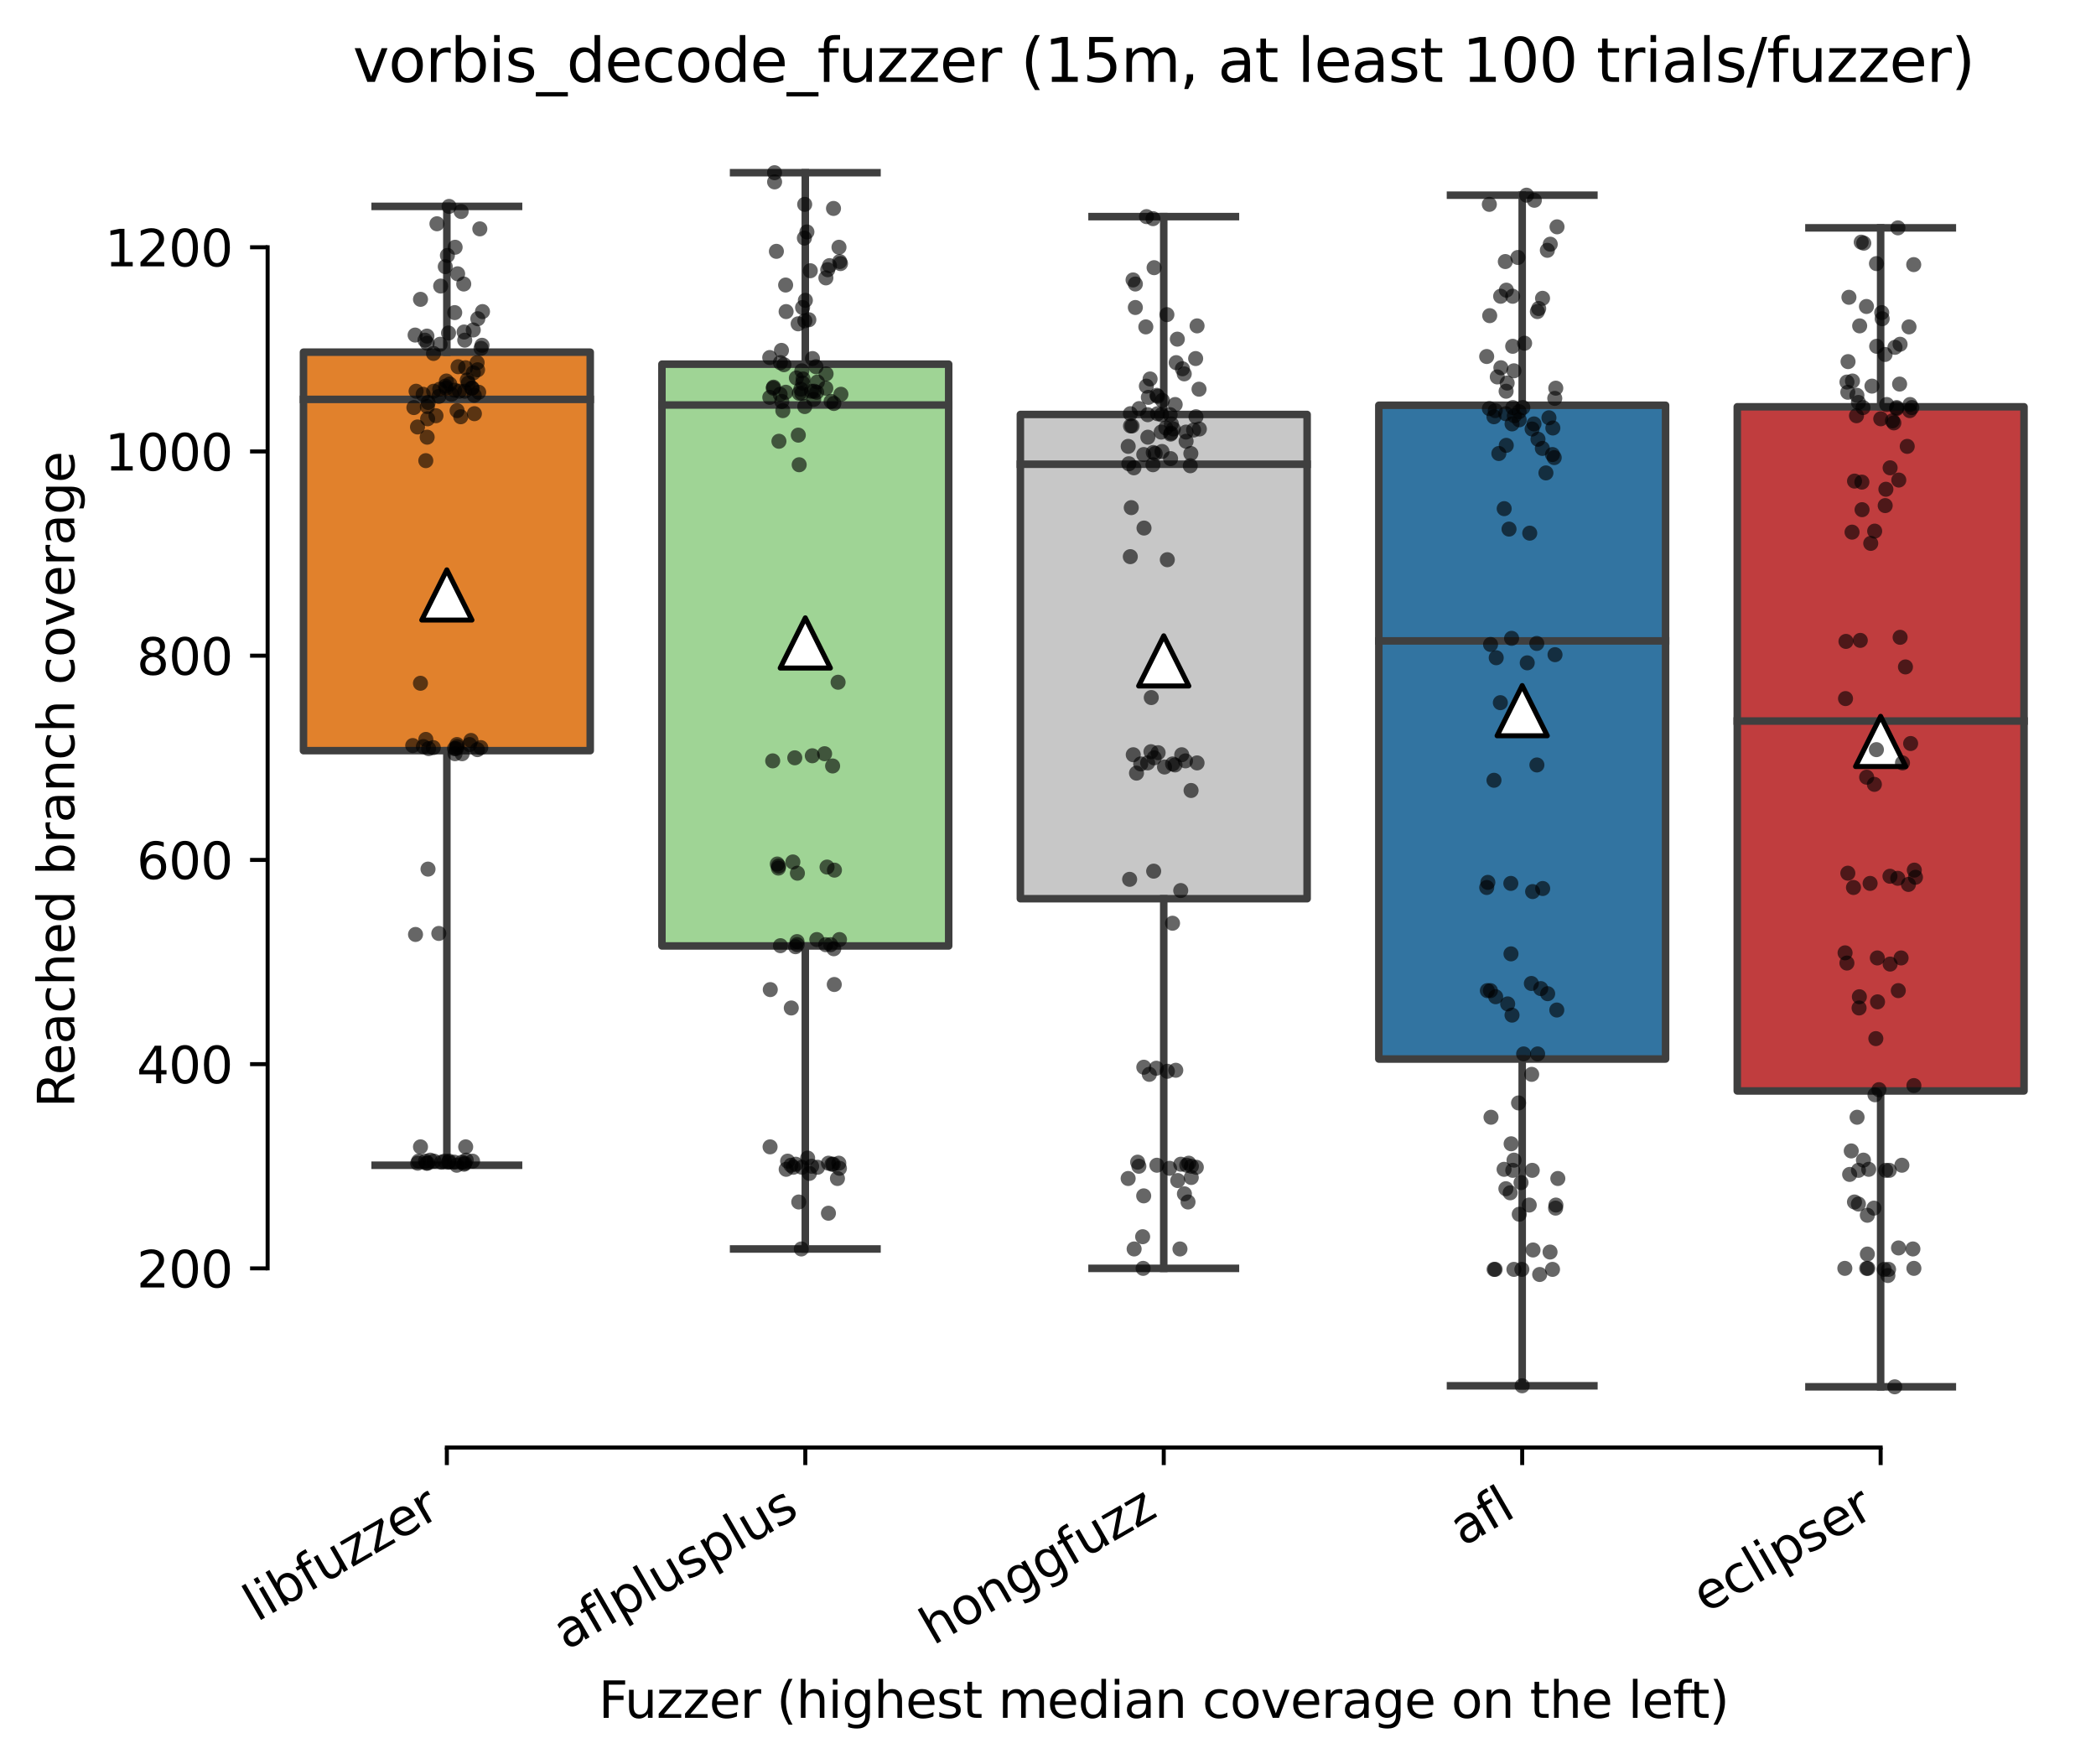 <?xml version="1.0" encoding="utf-8" standalone="no"?>
<!DOCTYPE svg PUBLIC "-//W3C//DTD SVG 1.1//EN"
  "http://www.w3.org/Graphics/SVG/1.1/DTD/svg11.dtd">
<svg xmlns:xlink="http://www.w3.org/1999/xlink" width="417.648pt" height="351.576pt" viewBox="0 0 417.648 351.576" xmlns="http://www.w3.org/2000/svg" version="1.1">
 <defs>
  <style type="text/css">*{stroke-linejoin: round; stroke-linecap: butt}</style>
 </defs>
 <g id="figure_1">
  <g id="patch_1">
   <path d="M 0 351.576 
L 417.648 351.576 
L 417.648 0 
L 0 0 
z
" style="fill: #ffffff"/>
  </g>
  <g id="axes_1">
   <g id="patch_2">
    <path d="M 53.328 288.43 
L 410.448 288.43 
L 410.448 22.318 
L 53.328 22.318 
z
" style="fill: #ffffff"/>
   </g>
   <g id="patch_3">
    <path d="M 60.471 149.575 
L 117.61 149.575 
L 117.61 70.173 
L 60.471 70.173 
L 60.471 149.575 
z
" clip-path="url(#pc065a6a5f5)" style="fill: #e1812c; stroke: #3f3f3f; stroke-width: 1.5; stroke-linejoin: miter"/>
   </g>
   <g id="patch_4">
    <path d="M 131.895 188.488 
L 189.034 188.488 
L 189.034 72.564 
L 131.895 72.564 
L 131.895 188.488 
z
" clip-path="url(#pc065a6a5f5)" style="fill: #9fd495; stroke: #3f3f3f; stroke-width: 1.5; stroke-linejoin: miter"/>
   </g>
   <g id="patch_5">
    <path d="M 203.319 179.078 
L 260.458 179.078 
L 260.458 82.584 
L 203.319 82.584 
L 203.319 179.078 
z
" clip-path="url(#pc065a6a5f5)" style="fill: #c7c7c7; stroke: #3f3f3f; stroke-width: 1.5; stroke-linejoin: miter"/>
   </g>
   <g id="patch_6">
    <path d="M 274.743 211.022 
L 331.882 211.022 
L 331.882 80.753 
L 274.743 80.753 
L 274.743 211.022 
z
" clip-path="url(#pc065a6a5f5)" style="fill: #3274a1; stroke: #3f3f3f; stroke-width: 1.5; stroke-linejoin: miter"/>
   </g>
   <g id="patch_7">
    <path d="M 346.167 217.38 
L 403.306 217.38 
L 403.306 81.058 
L 346.167 81.058 
L 346.167 217.38 
z
" clip-path="url(#pc065a6a5f5)" style="fill: #c03d3e; stroke: #3f3f3f; stroke-width: 1.5; stroke-linejoin: miter"/>
   </g>
   <g id="matplotlib.axis_1">
    <g id="xtick_1">
     <g id="line2d_1">
      <defs>
       <path id="mc8b9082545" d="M 0 0 
L 0 3.5 
" style="stroke: #000000; stroke-width: 0.8"/>
      </defs>
      <g>
       <use xlink:href="#mc8b9082545" x="89.04" y="288.43" style="stroke: #000000; stroke-width: 0.8"/>
      </g>
     </g>
     <g id="text_1">
      <!-- libfuzzer -->
      <g transform="translate(51.174 323.272) rotate(-30) scale(0.1 -0.1)">
       <defs>
        <path id="DejaVuSans-6c" d="M 603 4863 
L 1178 4863 
L 1178 0 
L 603 0 
L 603 4863 
z
" transform="scale(0.016)"/>
        <path id="DejaVuSans-69" d="M 603 3500 
L 1178 3500 
L 1178 0 
L 603 0 
L 603 3500 
z
M 603 4863 
L 1178 4863 
L 1178 4134 
L 603 4134 
L 603 4863 
z
" transform="scale(0.016)"/>
        <path id="DejaVuSans-62" d="M 3116 1747 
Q 3116 2381 2855 2742 
Q 2594 3103 2138 3103 
Q 1681 3103 1420 2742 
Q 1159 2381 1159 1747 
Q 1159 1113 1420 752 
Q 1681 391 2138 391 
Q 2594 391 2855 752 
Q 3116 1113 3116 1747 
z
M 1159 2969 
Q 1341 3281 1617 3432 
Q 1894 3584 2278 3584 
Q 2916 3584 3314 3078 
Q 3713 2572 3713 1747 
Q 3713 922 3314 415 
Q 2916 -91 2278 -91 
Q 1894 -91 1617 61 
Q 1341 213 1159 525 
L 1159 0 
L 581 0 
L 581 4863 
L 1159 4863 
L 1159 2969 
z
" transform="scale(0.016)"/>
        <path id="DejaVuSans-66" d="M 2375 4863 
L 2375 4384 
L 1825 4384 
Q 1516 4384 1395 4259 
Q 1275 4134 1275 3809 
L 1275 3500 
L 2222 3500 
L 2222 3053 
L 1275 3053 
L 1275 0 
L 697 0 
L 697 3053 
L 147 3053 
L 147 3500 
L 697 3500 
L 697 3744 
Q 697 4328 969 4595 
Q 1241 4863 1831 4863 
L 2375 4863 
z
" transform="scale(0.016)"/>
        <path id="DejaVuSans-75" d="M 544 1381 
L 544 3500 
L 1119 3500 
L 1119 1403 
Q 1119 906 1312 657 
Q 1506 409 1894 409 
Q 2359 409 2629 706 
Q 2900 1003 2900 1516 
L 2900 3500 
L 3475 3500 
L 3475 0 
L 2900 0 
L 2900 538 
Q 2691 219 2414 64 
Q 2138 -91 1772 -91 
Q 1169 -91 856 284 
Q 544 659 544 1381 
z
M 1991 3584 
L 1991 3584 
z
" transform="scale(0.016)"/>
        <path id="DejaVuSans-7a" d="M 353 3500 
L 3084 3500 
L 3084 2975 
L 922 459 
L 3084 459 
L 3084 0 
L 275 0 
L 275 525 
L 2438 3041 
L 353 3041 
L 353 3500 
z
" transform="scale(0.016)"/>
        <path id="DejaVuSans-65" d="M 3597 1894 
L 3597 1613 
L 953 1613 
Q 991 1019 1311 708 
Q 1631 397 2203 397 
Q 2534 397 2845 478 
Q 3156 559 3463 722 
L 3463 178 
Q 3153 47 2828 -22 
Q 2503 -91 2169 -91 
Q 1331 -91 842 396 
Q 353 884 353 1716 
Q 353 2575 817 3079 
Q 1281 3584 2069 3584 
Q 2775 3584 3186 3129 
Q 3597 2675 3597 1894 
z
M 3022 2063 
Q 3016 2534 2758 2815 
Q 2500 3097 2075 3097 
Q 1594 3097 1305 2825 
Q 1016 2553 972 2059 
L 3022 2063 
z
" transform="scale(0.016)"/>
        <path id="DejaVuSans-72" d="M 2631 2963 
Q 2534 3019 2420 3045 
Q 2306 3072 2169 3072 
Q 1681 3072 1420 2755 
Q 1159 2438 1159 1844 
L 1159 0 
L 581 0 
L 581 3500 
L 1159 3500 
L 1159 2956 
Q 1341 3275 1631 3429 
Q 1922 3584 2338 3584 
Q 2397 3584 2469 3576 
Q 2541 3569 2628 3553 
L 2631 2963 
z
" transform="scale(0.016)"/>
       </defs>
       <use xlink:href="#DejaVuSans-6c"/>
       <use xlink:href="#DejaVuSans-69" x="27.783"/>
       <use xlink:href="#DejaVuSans-62" x="55.566"/>
       <use xlink:href="#DejaVuSans-66" x="119.043"/>
       <use xlink:href="#DejaVuSans-75" x="154.248"/>
       <use xlink:href="#DejaVuSans-7a" x="217.627"/>
       <use xlink:href="#DejaVuSans-7a" x="270.117"/>
       <use xlink:href="#DejaVuSans-65" x="322.607"/>
       <use xlink:href="#DejaVuSans-72" x="384.131"/>
      </g>
     </g>
    </g>
    <g id="xtick_2">
     <g id="line2d_2">
      <g>
       <use xlink:href="#mc8b9082545" x="160.464" y="288.43" style="stroke: #000000; stroke-width: 0.8"/>
      </g>
     </g>
     <g id="text_2">
      <!-- aflplusplus -->
      <g transform="translate(112.855 328.897) rotate(-30) scale(0.1 -0.1)">
       <defs>
        <path id="DejaVuSans-61" d="M 2194 1759 
Q 1497 1759 1228 1600 
Q 959 1441 959 1056 
Q 959 750 1161 570 
Q 1363 391 1709 391 
Q 2188 391 2477 730 
Q 2766 1069 2766 1631 
L 2766 1759 
L 2194 1759 
z
M 3341 1997 
L 3341 0 
L 2766 0 
L 2766 531 
Q 2569 213 2275 61 
Q 1981 -91 1556 -91 
Q 1019 -91 701 211 
Q 384 513 384 1019 
Q 384 1609 779 1909 
Q 1175 2209 1959 2209 
L 2766 2209 
L 2766 2266 
Q 2766 2663 2505 2880 
Q 2244 3097 1772 3097 
Q 1472 3097 1187 3025 
Q 903 2953 641 2809 
L 641 3341 
Q 956 3463 1253 3523 
Q 1550 3584 1831 3584 
Q 2591 3584 2966 3190 
Q 3341 2797 3341 1997 
z
" transform="scale(0.016)"/>
        <path id="DejaVuSans-70" d="M 1159 525 
L 1159 -1331 
L 581 -1331 
L 581 3500 
L 1159 3500 
L 1159 2969 
Q 1341 3281 1617 3432 
Q 1894 3584 2278 3584 
Q 2916 3584 3314 3078 
Q 3713 2572 3713 1747 
Q 3713 922 3314 415 
Q 2916 -91 2278 -91 
Q 1894 -91 1617 61 
Q 1341 213 1159 525 
z
M 3116 1747 
Q 3116 2381 2855 2742 
Q 2594 3103 2138 3103 
Q 1681 3103 1420 2742 
Q 1159 2381 1159 1747 
Q 1159 1113 1420 752 
Q 1681 391 2138 391 
Q 2594 391 2855 752 
Q 3116 1113 3116 1747 
z
" transform="scale(0.016)"/>
        <path id="DejaVuSans-73" d="M 2834 3397 
L 2834 2853 
Q 2591 2978 2328 3040 
Q 2066 3103 1784 3103 
Q 1356 3103 1142 2972 
Q 928 2841 928 2578 
Q 928 2378 1081 2264 
Q 1234 2150 1697 2047 
L 1894 2003 
Q 2506 1872 2764 1633 
Q 3022 1394 3022 966 
Q 3022 478 2636 193 
Q 2250 -91 1575 -91 
Q 1294 -91 989 -36 
Q 684 19 347 128 
L 347 722 
Q 666 556 975 473 
Q 1284 391 1588 391 
Q 1994 391 2212 530 
Q 2431 669 2431 922 
Q 2431 1156 2273 1281 
Q 2116 1406 1581 1522 
L 1381 1569 
Q 847 1681 609 1914 
Q 372 2147 372 2553 
Q 372 3047 722 3315 
Q 1072 3584 1716 3584 
Q 2034 3584 2315 3537 
Q 2597 3491 2834 3397 
z
" transform="scale(0.016)"/>
       </defs>
       <use xlink:href="#DejaVuSans-61"/>
       <use xlink:href="#DejaVuSans-66" x="61.279"/>
       <use xlink:href="#DejaVuSans-6c" x="96.484"/>
       <use xlink:href="#DejaVuSans-70" x="124.268"/>
       <use xlink:href="#DejaVuSans-6c" x="187.744"/>
       <use xlink:href="#DejaVuSans-75" x="215.527"/>
       <use xlink:href="#DejaVuSans-73" x="278.906"/>
       <use xlink:href="#DejaVuSans-70" x="331.006"/>
       <use xlink:href="#DejaVuSans-6c" x="394.482"/>
       <use xlink:href="#DejaVuSans-75" x="422.266"/>
       <use xlink:href="#DejaVuSans-73" x="485.645"/>
      </g>
     </g>
    </g>
    <g id="xtick_3">
     <g id="line2d_3">
      <g>
       <use xlink:href="#mc8b9082545" x="231.888" y="288.43" style="stroke: #000000; stroke-width: 0.8"/>
      </g>
     </g>
     <g id="text_3">
      <!-- honggfuzz -->
      <g transform="translate(185.949 327.933) rotate(-30) scale(0.1 -0.1)">
       <defs>
        <path id="DejaVuSans-68" d="M 3513 2113 
L 3513 0 
L 2938 0 
L 2938 2094 
Q 2938 2591 2744 2837 
Q 2550 3084 2163 3084 
Q 1697 3084 1428 2787 
Q 1159 2491 1159 1978 
L 1159 0 
L 581 0 
L 581 4863 
L 1159 4863 
L 1159 2956 
Q 1366 3272 1645 3428 
Q 1925 3584 2291 3584 
Q 2894 3584 3203 3211 
Q 3513 2838 3513 2113 
z
" transform="scale(0.016)"/>
        <path id="DejaVuSans-6f" d="M 1959 3097 
Q 1497 3097 1228 2736 
Q 959 2375 959 1747 
Q 959 1119 1226 758 
Q 1494 397 1959 397 
Q 2419 397 2687 759 
Q 2956 1122 2956 1747 
Q 2956 2369 2687 2733 
Q 2419 3097 1959 3097 
z
M 1959 3584 
Q 2709 3584 3137 3096 
Q 3566 2609 3566 1747 
Q 3566 888 3137 398 
Q 2709 -91 1959 -91 
Q 1206 -91 779 398 
Q 353 888 353 1747 
Q 353 2609 779 3096 
Q 1206 3584 1959 3584 
z
" transform="scale(0.016)"/>
        <path id="DejaVuSans-6e" d="M 3513 2113 
L 3513 0 
L 2938 0 
L 2938 2094 
Q 2938 2591 2744 2837 
Q 2550 3084 2163 3084 
Q 1697 3084 1428 2787 
Q 1159 2491 1159 1978 
L 1159 0 
L 581 0 
L 581 3500 
L 1159 3500 
L 1159 2956 
Q 1366 3272 1645 3428 
Q 1925 3584 2291 3584 
Q 2894 3584 3203 3211 
Q 3513 2838 3513 2113 
z
" transform="scale(0.016)"/>
        <path id="DejaVuSans-67" d="M 2906 1791 
Q 2906 2416 2648 2759 
Q 2391 3103 1925 3103 
Q 1463 3103 1205 2759 
Q 947 2416 947 1791 
Q 947 1169 1205 825 
Q 1463 481 1925 481 
Q 2391 481 2648 825 
Q 2906 1169 2906 1791 
z
M 3481 434 
Q 3481 -459 3084 -895 
Q 2688 -1331 1869 -1331 
Q 1566 -1331 1297 -1286 
Q 1028 -1241 775 -1147 
L 775 -588 
Q 1028 -725 1275 -790 
Q 1522 -856 1778 -856 
Q 2344 -856 2625 -561 
Q 2906 -266 2906 331 
L 2906 616 
Q 2728 306 2450 153 
Q 2172 0 1784 0 
Q 1141 0 747 490 
Q 353 981 353 1791 
Q 353 2603 747 3093 
Q 1141 3584 1784 3584 
Q 2172 3584 2450 3431 
Q 2728 3278 2906 2969 
L 2906 3500 
L 3481 3500 
L 3481 434 
z
" transform="scale(0.016)"/>
       </defs>
       <use xlink:href="#DejaVuSans-68"/>
       <use xlink:href="#DejaVuSans-6f" x="63.379"/>
       <use xlink:href="#DejaVuSans-6e" x="124.561"/>
       <use xlink:href="#DejaVuSans-67" x="187.939"/>
       <use xlink:href="#DejaVuSans-67" x="251.416"/>
       <use xlink:href="#DejaVuSans-66" x="314.893"/>
       <use xlink:href="#DejaVuSans-75" x="350.098"/>
       <use xlink:href="#DejaVuSans-7a" x="413.477"/>
       <use xlink:href="#DejaVuSans-7a" x="465.967"/>
      </g>
     </g>
    </g>
    <g id="xtick_4">
     <g id="line2d_4">
      <g>
       <use xlink:href="#mc8b9082545" x="303.312" y="288.43" style="stroke: #000000; stroke-width: 0.8"/>
      </g>
     </g>
     <g id="text_4">
      <!-- afl -->
      <g transform="translate(291.511 308.224) rotate(-30) scale(0.1 -0.1)">
       <use xlink:href="#DejaVuSans-61"/>
       <use xlink:href="#DejaVuSans-66" x="61.279"/>
       <use xlink:href="#DejaVuSans-6c" x="96.484"/>
      </g>
     </g>
    </g>
    <g id="xtick_5">
     <g id="line2d_5">
      <g>
       <use xlink:href="#mc8b9082545" x="374.736" y="288.43" style="stroke: #000000; stroke-width: 0.8"/>
      </g>
     </g>
     <g id="text_5">
      <!-- eclipser -->
      <g transform="translate(339.896 321.525) rotate(-30) scale(0.1 -0.1)">
       <defs>
        <path id="DejaVuSans-63" d="M 3122 3366 
L 3122 2828 
Q 2878 2963 2633 3030 
Q 2388 3097 2138 3097 
Q 1578 3097 1268 2742 
Q 959 2388 959 1747 
Q 959 1106 1268 751 
Q 1578 397 2138 397 
Q 2388 397 2633 464 
Q 2878 531 3122 666 
L 3122 134 
Q 2881 22 2623 -34 
Q 2366 -91 2075 -91 
Q 1284 -91 818 406 
Q 353 903 353 1747 
Q 353 2603 823 3093 
Q 1294 3584 2113 3584 
Q 2378 3584 2631 3529 
Q 2884 3475 3122 3366 
z
" transform="scale(0.016)"/>
       </defs>
       <use xlink:href="#DejaVuSans-65"/>
       <use xlink:href="#DejaVuSans-63" x="61.523"/>
       <use xlink:href="#DejaVuSans-6c" x="116.504"/>
       <use xlink:href="#DejaVuSans-69" x="144.287"/>
       <use xlink:href="#DejaVuSans-70" x="172.07"/>
       <use xlink:href="#DejaVuSans-73" x="235.547"/>
       <use xlink:href="#DejaVuSans-65" x="287.646"/>
       <use xlink:href="#DejaVuSans-72" x="349.17"/>
      </g>
     </g>
    </g>
    <g id="text_6">
     <!-- Fuzzer (highest median coverage on the left) -->
     <g transform="translate(119.27 342.297) scale(0.1 -0.1)">
      <defs>
       <path id="DejaVuSans-46" d="M 628 4666 
L 3309 4666 
L 3309 4134 
L 1259 4134 
L 1259 2759 
L 3109 2759 
L 3109 2228 
L 1259 2228 
L 1259 0 
L 628 0 
L 628 4666 
z
" transform="scale(0.016)"/>
       <path id="DejaVuSans-20" transform="scale(0.016)"/>
       <path id="DejaVuSans-28" d="M 1984 4856 
Q 1566 4138 1362 3434 
Q 1159 2731 1159 2009 
Q 1159 1288 1364 580 
Q 1569 -128 1984 -844 
L 1484 -844 
Q 1016 -109 783 600 
Q 550 1309 550 2009 
Q 550 2706 781 3412 
Q 1013 4119 1484 4856 
L 1984 4856 
z
" transform="scale(0.016)"/>
       <path id="DejaVuSans-74" d="M 1172 4494 
L 1172 3500 
L 2356 3500 
L 2356 3053 
L 1172 3053 
L 1172 1153 
Q 1172 725 1289 603 
Q 1406 481 1766 481 
L 2356 481 
L 2356 0 
L 1766 0 
Q 1100 0 847 248 
Q 594 497 594 1153 
L 594 3053 
L 172 3053 
L 172 3500 
L 594 3500 
L 594 4494 
L 1172 4494 
z
" transform="scale(0.016)"/>
       <path id="DejaVuSans-6d" d="M 3328 2828 
Q 3544 3216 3844 3400 
Q 4144 3584 4550 3584 
Q 5097 3584 5394 3201 
Q 5691 2819 5691 2113 
L 5691 0 
L 5113 0 
L 5113 2094 
Q 5113 2597 4934 2840 
Q 4756 3084 4391 3084 
Q 3944 3084 3684 2787 
Q 3425 2491 3425 1978 
L 3425 0 
L 2847 0 
L 2847 2094 
Q 2847 2600 2669 2842 
Q 2491 3084 2119 3084 
Q 1678 3084 1418 2786 
Q 1159 2488 1159 1978 
L 1159 0 
L 581 0 
L 581 3500 
L 1159 3500 
L 1159 2956 
Q 1356 3278 1631 3431 
Q 1906 3584 2284 3584 
Q 2666 3584 2933 3390 
Q 3200 3197 3328 2828 
z
" transform="scale(0.016)"/>
       <path id="DejaVuSans-64" d="M 2906 2969 
L 2906 4863 
L 3481 4863 
L 3481 0 
L 2906 0 
L 2906 525 
Q 2725 213 2448 61 
Q 2172 -91 1784 -91 
Q 1150 -91 751 415 
Q 353 922 353 1747 
Q 353 2572 751 3078 
Q 1150 3584 1784 3584 
Q 2172 3584 2448 3432 
Q 2725 3281 2906 2969 
z
M 947 1747 
Q 947 1113 1208 752 
Q 1469 391 1925 391 
Q 2381 391 2643 752 
Q 2906 1113 2906 1747 
Q 2906 2381 2643 2742 
Q 2381 3103 1925 3103 
Q 1469 3103 1208 2742 
Q 947 2381 947 1747 
z
" transform="scale(0.016)"/>
       <path id="DejaVuSans-76" d="M 191 3500 
L 800 3500 
L 1894 563 
L 2988 3500 
L 3597 3500 
L 2284 0 
L 1503 0 
L 191 3500 
z
" transform="scale(0.016)"/>
       <path id="DejaVuSans-29" d="M 513 4856 
L 1013 4856 
Q 1481 4119 1714 3412 
Q 1947 2706 1947 2009 
Q 1947 1309 1714 600 
Q 1481 -109 1013 -844 
L 513 -844 
Q 928 -128 1133 580 
Q 1338 1288 1338 2009 
Q 1338 2731 1133 3434 
Q 928 4138 513 4856 
z
" transform="scale(0.016)"/>
      </defs>
      <use xlink:href="#DejaVuSans-46"/>
      <use xlink:href="#DejaVuSans-75" x="52.02"/>
      <use xlink:href="#DejaVuSans-7a" x="115.398"/>
      <use xlink:href="#DejaVuSans-7a" x="167.889"/>
      <use xlink:href="#DejaVuSans-65" x="220.379"/>
      <use xlink:href="#DejaVuSans-72" x="281.902"/>
      <use xlink:href="#DejaVuSans-20" x="323.016"/>
      <use xlink:href="#DejaVuSans-28" x="354.803"/>
      <use xlink:href="#DejaVuSans-68" x="393.816"/>
      <use xlink:href="#DejaVuSans-69" x="457.195"/>
      <use xlink:href="#DejaVuSans-67" x="484.979"/>
      <use xlink:href="#DejaVuSans-68" x="548.455"/>
      <use xlink:href="#DejaVuSans-65" x="611.834"/>
      <use xlink:href="#DejaVuSans-73" x="673.357"/>
      <use xlink:href="#DejaVuSans-74" x="725.457"/>
      <use xlink:href="#DejaVuSans-20" x="764.666"/>
      <use xlink:href="#DejaVuSans-6d" x="796.453"/>
      <use xlink:href="#DejaVuSans-65" x="893.865"/>
      <use xlink:href="#DejaVuSans-64" x="955.389"/>
      <use xlink:href="#DejaVuSans-69" x="1018.865"/>
      <use xlink:href="#DejaVuSans-61" x="1046.648"/>
      <use xlink:href="#DejaVuSans-6e" x="1107.928"/>
      <use xlink:href="#DejaVuSans-20" x="1171.307"/>
      <use xlink:href="#DejaVuSans-63" x="1203.094"/>
      <use xlink:href="#DejaVuSans-6f" x="1258.074"/>
      <use xlink:href="#DejaVuSans-76" x="1319.256"/>
      <use xlink:href="#DejaVuSans-65" x="1378.436"/>
      <use xlink:href="#DejaVuSans-72" x="1439.959"/>
      <use xlink:href="#DejaVuSans-61" x="1481.072"/>
      <use xlink:href="#DejaVuSans-67" x="1542.352"/>
      <use xlink:href="#DejaVuSans-65" x="1605.828"/>
      <use xlink:href="#DejaVuSans-20" x="1667.352"/>
      <use xlink:href="#DejaVuSans-6f" x="1699.139"/>
      <use xlink:href="#DejaVuSans-6e" x="1760.32"/>
      <use xlink:href="#DejaVuSans-20" x="1823.699"/>
      <use xlink:href="#DejaVuSans-74" x="1855.486"/>
      <use xlink:href="#DejaVuSans-68" x="1894.695"/>
      <use xlink:href="#DejaVuSans-65" x="1958.074"/>
      <use xlink:href="#DejaVuSans-20" x="2019.598"/>
      <use xlink:href="#DejaVuSans-6c" x="2051.385"/>
      <use xlink:href="#DejaVuSans-65" x="2079.168"/>
      <use xlink:href="#DejaVuSans-66" x="2140.691"/>
      <use xlink:href="#DejaVuSans-74" x="2174.146"/>
      <use xlink:href="#DejaVuSans-29" x="2213.355"/>
     </g>
    </g>
   </g>
   <g id="matplotlib.axis_2">
    <g id="ytick_1">
     <g id="line2d_6">
      <defs>
       <path id="md371fd28a5" d="M 0 0 
L -3.5 0 
" style="stroke: #000000; stroke-width: 0.8"/>
      </defs>
      <g>
       <use xlink:href="#md371fd28a5" x="53.328" y="252.732" style="stroke: #000000; stroke-width: 0.8"/>
      </g>
     </g>
     <g id="text_7">
      <!-- 200 -->
      <g transform="translate(27.241 256.531) scale(0.1 -0.1)">
       <defs>
        <path id="DejaVuSans-32" d="M 1228 531 
L 3431 531 
L 3431 0 
L 469 0 
L 469 531 
Q 828 903 1448 1529 
Q 2069 2156 2228 2338 
Q 2531 2678 2651 2914 
Q 2772 3150 2772 3378 
Q 2772 3750 2511 3984 
Q 2250 4219 1831 4219 
Q 1534 4219 1204 4116 
Q 875 4013 500 3803 
L 500 4441 
Q 881 4594 1212 4672 
Q 1544 4750 1819 4750 
Q 2544 4750 2975 4387 
Q 3406 4025 3406 3419 
Q 3406 3131 3298 2873 
Q 3191 2616 2906 2266 
Q 2828 2175 2409 1742 
Q 1991 1309 1228 531 
z
" transform="scale(0.016)"/>
        <path id="DejaVuSans-30" d="M 2034 4250 
Q 1547 4250 1301 3770 
Q 1056 3291 1056 2328 
Q 1056 1369 1301 889 
Q 1547 409 2034 409 
Q 2525 409 2770 889 
Q 3016 1369 3016 2328 
Q 3016 3291 2770 3770 
Q 2525 4250 2034 4250 
z
M 2034 4750 
Q 2819 4750 3233 4129 
Q 3647 3509 3647 2328 
Q 3647 1150 3233 529 
Q 2819 -91 2034 -91 
Q 1250 -91 836 529 
Q 422 1150 422 2328 
Q 422 3509 836 4129 
Q 1250 4750 2034 4750 
z
" transform="scale(0.016)"/>
       </defs>
       <use xlink:href="#DejaVuSans-32"/>
       <use xlink:href="#DejaVuSans-30" x="63.623"/>
       <use xlink:href="#DejaVuSans-30" x="127.246"/>
      </g>
     </g>
    </g>
    <g id="ytick_2">
     <g id="line2d_7">
      <g>
       <use xlink:href="#md371fd28a5" x="53.328" y="212.039" style="stroke: #000000; stroke-width: 0.8"/>
      </g>
     </g>
     <g id="text_8">
      <!-- 400 -->
      <g transform="translate(27.241 215.838) scale(0.1 -0.1)">
       <defs>
        <path id="DejaVuSans-34" d="M 2419 4116 
L 825 1625 
L 2419 1625 
L 2419 4116 
z
M 2253 4666 
L 3047 4666 
L 3047 1625 
L 3713 1625 
L 3713 1100 
L 3047 1100 
L 3047 0 
L 2419 0 
L 2419 1100 
L 313 1100 
L 313 1709 
L 2253 4666 
z
" transform="scale(0.016)"/>
       </defs>
       <use xlink:href="#DejaVuSans-34"/>
       <use xlink:href="#DejaVuSans-30" x="63.623"/>
       <use xlink:href="#DejaVuSans-30" x="127.246"/>
      </g>
     </g>
    </g>
    <g id="ytick_3">
     <g id="line2d_8">
      <g>
       <use xlink:href="#md371fd28a5" x="53.328" y="171.346" style="stroke: #000000; stroke-width: 0.8"/>
      </g>
     </g>
     <g id="text_9">
      <!-- 600 -->
      <g transform="translate(27.241 175.145) scale(0.1 -0.1)">
       <defs>
        <path id="DejaVuSans-36" d="M 2113 2584 
Q 1688 2584 1439 2293 
Q 1191 2003 1191 1497 
Q 1191 994 1439 701 
Q 1688 409 2113 409 
Q 2538 409 2786 701 
Q 3034 994 3034 1497 
Q 3034 2003 2786 2293 
Q 2538 2584 2113 2584 
z
M 3366 4563 
L 3366 3988 
Q 3128 4100 2886 4159 
Q 2644 4219 2406 4219 
Q 1781 4219 1451 3797 
Q 1122 3375 1075 2522 
Q 1259 2794 1537 2939 
Q 1816 3084 2150 3084 
Q 2853 3084 3261 2657 
Q 3669 2231 3669 1497 
Q 3669 778 3244 343 
Q 2819 -91 2113 -91 
Q 1303 -91 875 529 
Q 447 1150 447 2328 
Q 447 3434 972 4092 
Q 1497 4750 2381 4750 
Q 2619 4750 2861 4703 
Q 3103 4656 3366 4563 
z
" transform="scale(0.016)"/>
       </defs>
       <use xlink:href="#DejaVuSans-36"/>
       <use xlink:href="#DejaVuSans-30" x="63.623"/>
       <use xlink:href="#DejaVuSans-30" x="127.246"/>
      </g>
     </g>
    </g>
    <g id="ytick_4">
     <g id="line2d_9">
      <g>
       <use xlink:href="#md371fd28a5" x="53.328" y="130.653" style="stroke: #000000; stroke-width: 0.8"/>
      </g>
     </g>
     <g id="text_10">
      <!-- 800 -->
      <g transform="translate(27.241 134.452) scale(0.1 -0.1)">
       <defs>
        <path id="DejaVuSans-38" d="M 2034 2216 
Q 1584 2216 1326 1975 
Q 1069 1734 1069 1313 
Q 1069 891 1326 650 
Q 1584 409 2034 409 
Q 2484 409 2743 651 
Q 3003 894 3003 1313 
Q 3003 1734 2745 1975 
Q 2488 2216 2034 2216 
z
M 1403 2484 
Q 997 2584 770 2862 
Q 544 3141 544 3541 
Q 544 4100 942 4425 
Q 1341 4750 2034 4750 
Q 2731 4750 3128 4425 
Q 3525 4100 3525 3541 
Q 3525 3141 3298 2862 
Q 3072 2584 2669 2484 
Q 3125 2378 3379 2068 
Q 3634 1759 3634 1313 
Q 3634 634 3220 271 
Q 2806 -91 2034 -91 
Q 1263 -91 848 271 
Q 434 634 434 1313 
Q 434 1759 690 2068 
Q 947 2378 1403 2484 
z
M 1172 3481 
Q 1172 3119 1398 2916 
Q 1625 2713 2034 2713 
Q 2441 2713 2670 2916 
Q 2900 3119 2900 3481 
Q 2900 3844 2670 4047 
Q 2441 4250 2034 4250 
Q 1625 4250 1398 4047 
Q 1172 3844 1172 3481 
z
" transform="scale(0.016)"/>
       </defs>
       <use xlink:href="#DejaVuSans-38"/>
       <use xlink:href="#DejaVuSans-30" x="63.623"/>
       <use xlink:href="#DejaVuSans-30" x="127.246"/>
      </g>
     </g>
    </g>
    <g id="ytick_5">
     <g id="line2d_10">
      <g>
       <use xlink:href="#md371fd28a5" x="53.328" y="89.96" style="stroke: #000000; stroke-width: 0.8"/>
      </g>
     </g>
     <g id="text_11">
      <!-- 1000 -->
      <g transform="translate(20.878 93.759) scale(0.1 -0.1)">
       <defs>
        <path id="DejaVuSans-31" d="M 794 531 
L 1825 531 
L 1825 4091 
L 703 3866 
L 703 4441 
L 1819 4666 
L 2450 4666 
L 2450 531 
L 3481 531 
L 3481 0 
L 794 0 
L 794 531 
z
" transform="scale(0.016)"/>
       </defs>
       <use xlink:href="#DejaVuSans-31"/>
       <use xlink:href="#DejaVuSans-30" x="63.623"/>
       <use xlink:href="#DejaVuSans-30" x="127.246"/>
       <use xlink:href="#DejaVuSans-30" x="190.869"/>
      </g>
     </g>
    </g>
    <g id="ytick_6">
     <g id="line2d_11">
      <g>
       <use xlink:href="#md371fd28a5" x="53.328" y="49.267" style="stroke: #000000; stroke-width: 0.8"/>
      </g>
     </g>
     <g id="text_12">
      <!-- 1200 -->
      <g transform="translate(20.878 53.066) scale(0.1 -0.1)">
       <use xlink:href="#DejaVuSans-31"/>
       <use xlink:href="#DejaVuSans-32" x="63.623"/>
       <use xlink:href="#DejaVuSans-30" x="127.246"/>
       <use xlink:href="#DejaVuSans-30" x="190.869"/>
      </g>
     </g>
    </g>
    <g id="text_13">
     <!-- Reached branch coverage -->
     <g transform="translate(14.798 220.706) rotate(-90) scale(0.1 -0.1)">
      <defs>
       <path id="DejaVuSans-52" d="M 2841 2188 
Q 3044 2119 3236 1894 
Q 3428 1669 3622 1275 
L 4263 0 
L 3584 0 
L 2988 1197 
Q 2756 1666 2539 1819 
Q 2322 1972 1947 1972 
L 1259 1972 
L 1259 0 
L 628 0 
L 628 4666 
L 2053 4666 
Q 2853 4666 3247 4331 
Q 3641 3997 3641 3322 
Q 3641 2881 3436 2590 
Q 3231 2300 2841 2188 
z
M 1259 4147 
L 1259 2491 
L 2053 2491 
Q 2509 2491 2742 2702 
Q 2975 2913 2975 3322 
Q 2975 3731 2742 3939 
Q 2509 4147 2053 4147 
L 1259 4147 
z
" transform="scale(0.016)"/>
      </defs>
      <use xlink:href="#DejaVuSans-52"/>
      <use xlink:href="#DejaVuSans-65" x="64.982"/>
      <use xlink:href="#DejaVuSans-61" x="126.506"/>
      <use xlink:href="#DejaVuSans-63" x="187.785"/>
      <use xlink:href="#DejaVuSans-68" x="242.766"/>
      <use xlink:href="#DejaVuSans-65" x="306.145"/>
      <use xlink:href="#DejaVuSans-64" x="367.668"/>
      <use xlink:href="#DejaVuSans-20" x="431.145"/>
      <use xlink:href="#DejaVuSans-62" x="462.932"/>
      <use xlink:href="#DejaVuSans-72" x="526.408"/>
      <use xlink:href="#DejaVuSans-61" x="567.521"/>
      <use xlink:href="#DejaVuSans-6e" x="628.801"/>
      <use xlink:href="#DejaVuSans-63" x="692.18"/>
      <use xlink:href="#DejaVuSans-68" x="747.16"/>
      <use xlink:href="#DejaVuSans-20" x="810.539"/>
      <use xlink:href="#DejaVuSans-63" x="842.326"/>
      <use xlink:href="#DejaVuSans-6f" x="897.307"/>
      <use xlink:href="#DejaVuSans-76" x="958.488"/>
      <use xlink:href="#DejaVuSans-65" x="1017.668"/>
      <use xlink:href="#DejaVuSans-72" x="1079.191"/>
      <use xlink:href="#DejaVuSans-61" x="1120.305"/>
      <use xlink:href="#DejaVuSans-67" x="1181.584"/>
      <use xlink:href="#DejaVuSans-65" x="1245.061"/>
     </g>
    </g>
   </g>
   <g id="line2d_12">
    <path d="M 89.04 149.575 
L 89.04 232.182 
" clip-path="url(#pc065a6a5f5)" style="fill: none; stroke: #3f3f3f; stroke-width: 1.5; stroke-linecap: square"/>
   </g>
   <g id="line2d_13">
    <path d="M 89.04 70.173 
L 89.04 41.128 
" clip-path="url(#pc065a6a5f5)" style="fill: none; stroke: #3f3f3f; stroke-width: 1.5; stroke-linecap: square"/>
   </g>
   <g id="line2d_14">
    <path d="M 74.755 232.182 
L 103.325 232.182 
" clip-path="url(#pc065a6a5f5)" style="fill: none; stroke: #3f3f3f; stroke-width: 1.5; stroke-linecap: square"/>
   </g>
   <g id="line2d_15">
    <path d="M 74.755 41.128 
L 103.325 41.128 
" clip-path="url(#pc065a6a5f5)" style="fill: none; stroke: #3f3f3f; stroke-width: 1.5; stroke-linecap: square"/>
   </g>
   <g id="line2d_16"/>
   <g id="line2d_17">
    <path d="M 160.464 188.488 
L 160.464 248.866 
" clip-path="url(#pc065a6a5f5)" style="fill: none; stroke: #3f3f3f; stroke-width: 1.5; stroke-linecap: square"/>
   </g>
   <g id="line2d_18">
    <path d="M 160.464 72.564 
L 160.464 34.414 
" clip-path="url(#pc065a6a5f5)" style="fill: none; stroke: #3f3f3f; stroke-width: 1.5; stroke-linecap: square"/>
   </g>
   <g id="line2d_19">
    <path d="M 146.179 248.866 
L 174.749 248.866 
" clip-path="url(#pc065a6a5f5)" style="fill: none; stroke: #3f3f3f; stroke-width: 1.5; stroke-linecap: square"/>
   </g>
   <g id="line2d_20">
    <path d="M 146.179 34.414 
L 174.749 34.414 
" clip-path="url(#pc065a6a5f5)" style="fill: none; stroke: #3f3f3f; stroke-width: 1.5; stroke-linecap: square"/>
   </g>
   <g id="line2d_21"/>
   <g id="line2d_22">
    <path d="M 231.888 179.078 
L 231.888 252.732 
" clip-path="url(#pc065a6a5f5)" style="fill: none; stroke: #3f3f3f; stroke-width: 1.5; stroke-linecap: square"/>
   </g>
   <g id="line2d_23">
    <path d="M 231.888 82.584 
L 231.888 43.163 
" clip-path="url(#pc065a6a5f5)" style="fill: none; stroke: #3f3f3f; stroke-width: 1.5; stroke-linecap: square"/>
   </g>
   <g id="line2d_24">
    <path d="M 217.603 252.732 
L 246.173 252.732 
" clip-path="url(#pc065a6a5f5)" style="fill: none; stroke: #3f3f3f; stroke-width: 1.5; stroke-linecap: square"/>
   </g>
   <g id="line2d_25">
    <path d="M 217.603 43.163 
L 246.173 43.163 
" clip-path="url(#pc065a6a5f5)" style="fill: none; stroke: #3f3f3f; stroke-width: 1.5; stroke-linecap: square"/>
   </g>
   <g id="line2d_26"/>
   <g id="line2d_27">
    <path d="M 303.312 211.022 
L 303.312 276.131 
" clip-path="url(#pc065a6a5f5)" style="fill: none; stroke: #3f3f3f; stroke-width: 1.5; stroke-linecap: square"/>
   </g>
   <g id="line2d_28">
    <path d="M 303.312 80.753 
L 303.312 38.89 
" clip-path="url(#pc065a6a5f5)" style="fill: none; stroke: #3f3f3f; stroke-width: 1.5; stroke-linecap: square"/>
   </g>
   <g id="line2d_29">
    <path d="M 289.027 276.131 
L 317.597 276.131 
" clip-path="url(#pc065a6a5f5)" style="fill: none; stroke: #3f3f3f; stroke-width: 1.5; stroke-linecap: square"/>
   </g>
   <g id="line2d_30">
    <path d="M 289.027 38.89 
L 317.597 38.89 
" clip-path="url(#pc065a6a5f5)" style="fill: none; stroke: #3f3f3f; stroke-width: 1.5; stroke-linecap: square"/>
   </g>
   <g id="line2d_31"/>
   <g id="line2d_32">
    <path d="M 374.736 217.38 
L 374.736 276.334 
" clip-path="url(#pc065a6a5f5)" style="fill: none; stroke: #3f3f3f; stroke-width: 1.5; stroke-linecap: square"/>
   </g>
   <g id="line2d_33">
    <path d="M 374.736 81.058 
L 374.736 45.401 
" clip-path="url(#pc065a6a5f5)" style="fill: none; stroke: #3f3f3f; stroke-width: 1.5; stroke-linecap: square"/>
   </g>
   <g id="line2d_34">
    <path d="M 360.451 276.334 
L 389.021 276.334 
" clip-path="url(#pc065a6a5f5)" style="fill: none; stroke: #3f3f3f; stroke-width: 1.5; stroke-linecap: square"/>
   </g>
   <g id="line2d_35">
    <path d="M 360.451 45.401 
L 389.021 45.401 
" clip-path="url(#pc065a6a5f5)" style="fill: none; stroke: #3f3f3f; stroke-width: 1.5; stroke-linecap: square"/>
   </g>
   <g id="line2d_36"/>
   <g id="line2d_37">
    <path d="M 60.471 79.583 
L 117.61 79.583 
" clip-path="url(#pc065a6a5f5)" style="fill: none; stroke: #3f3f3f; stroke-width: 1.5; stroke-linecap: square"/>
   </g>
   <g id="line2d_38">
    <defs>
     <path id="m87e043b1e8" d="M 0 -5 
L -5 5 
L 5 5 
z
" style="stroke: #000000; stroke-linejoin: miter"/>
    </defs>
    <g clip-path="url(#pc065a6a5f5)">
     <use xlink:href="#m87e043b1e8" x="89.04" y="118.553" style="fill: #ffffff; stroke: #000000; stroke-linejoin: miter"/>
    </g>
   </g>
   <g id="line2d_39">
    <path d="M 131.895 80.702 
L 189.034 80.702 
" clip-path="url(#pc065a6a5f5)" style="fill: none; stroke: #3f3f3f; stroke-width: 1.5; stroke-linecap: square"/>
   </g>
   <g id="line2d_40">
    <g clip-path="url(#pc065a6a5f5)">
     <use xlink:href="#m87e043b1e8" x="160.464" y="128.112" style="fill: #ffffff; stroke: #000000; stroke-linejoin: miter"/>
    </g>
   </g>
   <g id="line2d_41">
    <path d="M 203.319 92.503 
L 260.458 92.503 
" clip-path="url(#pc065a6a5f5)" style="fill: none; stroke: #3f3f3f; stroke-width: 1.5; stroke-linecap: square"/>
   </g>
   <g id="line2d_42">
    <g clip-path="url(#pc065a6a5f5)">
     <use xlink:href="#m87e043b1e8" x="231.888" y="131.691" style="fill: #ffffff; stroke: #000000; stroke-linejoin: miter"/>
    </g>
   </g>
   <g id="line2d_43">
    <path d="M 274.743 127.703 
L 331.882 127.703 
" clip-path="url(#pc065a6a5f5)" style="fill: none; stroke: #3f3f3f; stroke-width: 1.5; stroke-linecap: square"/>
   </g>
   <g id="line2d_44">
    <g clip-path="url(#pc065a6a5f5)">
     <use xlink:href="#m87e043b1e8" x="303.312" y="141.606" style="fill: #ffffff; stroke: #000000; stroke-linejoin: miter"/>
    </g>
   </g>
   <g id="line2d_45">
    <path d="M 346.167 143.675 
L 403.306 143.675 
" clip-path="url(#pc065a6a5f5)" style="fill: none; stroke: #3f3f3f; stroke-width: 1.5; stroke-linecap: square"/>
   </g>
   <g id="line2d_46">
    <g clip-path="url(#pc065a6a5f5)">
     <use xlink:href="#m87e043b1e8" x="374.736" y="147.734" style="fill: #ffffff; stroke: #000000; stroke-linejoin: miter"/>
    </g>
   </g>
   <g id="patch_8">
    <path d="M 53.328 252.732 
L 53.328 49.267 
" style="fill: none; stroke: #000000; stroke-width: 0.8; stroke-linejoin: miter; stroke-linecap: square"/>
   </g>
   <g id="patch_9">
    <path d="M 89.04 288.43 
L 374.736 288.43 
" style="fill: none; stroke: #000000; stroke-width: 0.8; stroke-linejoin: miter; stroke-linecap: square"/>
   </g>
   <g id="PathCollection_1">
    <defs>
     <path id="mf4b806d56b" d="M 0 1.5 
C 0.398 1.5 0.779 1.342 1.061 1.061 
C 1.342 0.779 1.5 0.398 1.5 0 
C 1.5 -0.398 1.342 -0.779 1.061 -1.061 
C 0.779 -1.342 0.398 -1.5 0 -1.5 
C -0.398 -1.5 -0.779 -1.342 -1.061 -1.061 
C -1.342 -0.779 -1.5 -0.398 -1.5 0 
C -1.5 0.398 -1.342 0.779 -1.061 1.061 
C -0.779 1.342 -0.398 1.5 0 1.5 
z
"/>
    </defs>
    <g clip-path="url(#pc065a6a5f5)">
     <use xlink:href="#mf4b806d56b" x="95.159" y="73.683" style="fill-opacity: 0.6"/>
     <use xlink:href="#mf4b806d56b" x="88.592" y="231.368" style="fill-opacity: 0.6"/>
     <use xlink:href="#mf4b806d56b" x="83.78" y="136.147" style="fill-opacity: 0.6"/>
     <use xlink:href="#mf4b806d56b" x="89.393" y="231.572" style="fill-opacity: 0.6"/>
     <use xlink:href="#mf4b806d56b" x="87.977" y="231.572" style="fill-opacity: 0.6"/>
     <use xlink:href="#mf4b806d56b" x="90.519" y="231.572" style="fill-opacity: 0.6"/>
     <use xlink:href="#mf4b806d56b" x="91.077" y="81.821" style="fill-opacity: 0.6"/>
     <use xlink:href="#mf4b806d56b" x="83.787" y="228.52" style="fill-opacity: 0.6"/>
     <use xlink:href="#mf4b806d56b" x="92.48" y="66.155" style="fill-opacity: 0.6"/>
     <use xlink:href="#mf4b806d56b" x="90.588" y="77.752" style="fill-opacity: 0.6"/>
     <use xlink:href="#mf4b806d56b" x="92.792" y="228.52" style="fill-opacity: 0.6"/>
     <use xlink:href="#mf4b806d56b" x="83.192" y="85.077" style="fill-opacity: 0.6"/>
     <use xlink:href="#mf4b806d56b" x="93.321" y="76.328" style="fill-opacity: 0.6"/>
     <use xlink:href="#mf4b806d56b" x="95.208" y="63.51" style="fill-opacity: 0.6"/>
     <use xlink:href="#mf4b806d56b" x="92.604" y="67.782" style="fill-opacity: 0.6"/>
     <use xlink:href="#mf4b806d56b" x="83.789" y="59.644" style="fill-opacity: 0.6"/>
     <use xlink:href="#mf4b806d56b" x="84.681" y="67.782" style="fill-opacity: 0.6"/>
     <use xlink:href="#mf4b806d56b" x="84.32" y="78.566" style="fill-opacity: 0.6"/>
     <use xlink:href="#mf4b806d56b" x="95.382" y="78.159" style="fill-opacity: 0.6"/>
     <use xlink:href="#mf4b806d56b" x="85.115" y="87.112" style="fill-opacity: 0.6"/>
     <use xlink:href="#mf4b806d56b" x="85.151" y="81.008" style="fill-opacity: 0.6"/>
     <use xlink:href="#mf4b806d56b" x="93.118" y="75.718" style="fill-opacity: 0.6"/>
     <use xlink:href="#mf4b806d56b" x="86.873" y="82.839" style="fill-opacity: 0.6"/>
     <use xlink:href="#mf4b806d56b" x="92.058" y="231.572" style="fill-opacity: 0.6"/>
     <use xlink:href="#mf4b806d56b" x="90.607" y="62.289" style="fill-opacity: 0.6"/>
     <use xlink:href="#mf4b806d56b" x="95.848" y="69.41" style="fill-opacity: 0.6"/>
     <use xlink:href="#mf4b806d56b" x="85.12" y="68.393" style="fill-opacity: 0.6"/>
     <use xlink:href="#mf4b806d56b" x="89.98" y="78.566" style="fill-opacity: 0.6"/>
     <use xlink:href="#mf4b806d56b" x="95.798" y="148.965" style="fill-opacity: 0.6"/>
     <use xlink:href="#mf4b806d56b" x="87.438" y="185.996" style="fill-opacity: 0.6"/>
     <use xlink:href="#mf4b806d56b" x="94.16" y="231.368" style="fill-opacity: 0.6"/>
     <use xlink:href="#mf4b806d56b" x="91.188" y="54.557" style="fill-opacity: 0.6"/>
     <use xlink:href="#mf4b806d56b" x="96.141" y="62.085" style="fill-opacity: 0.6"/>
     <use xlink:href="#mf4b806d56b" x="89.624" y="76.531" style="fill-opacity: 0.6"/>
     <use xlink:href="#mf4b806d56b" x="82.909" y="77.956" style="fill-opacity: 0.6"/>
     <use xlink:href="#mf4b806d56b" x="96.046" y="68.8" style="fill-opacity: 0.6"/>
     <use xlink:href="#mf4b806d56b" x="86.411" y="77.956" style="fill-opacity: 0.6"/>
     <use xlink:href="#mf4b806d56b" x="93.553" y="148.355" style="fill-opacity: 0.6"/>
     <use xlink:href="#mf4b806d56b" x="84.966" y="231.775" style="fill-opacity: 0.6"/>
     <use xlink:href="#mf4b806d56b" x="91.803" y="83.042" style="fill-opacity: 0.6"/>
     <use xlink:href="#mf4b806d56b" x="94.087" y="77.345" style="fill-opacity: 0.6"/>
     <use xlink:href="#mf4b806d56b" x="92.405" y="56.592" style="fill-opacity: 0.6"/>
     <use xlink:href="#mf4b806d56b" x="89.475" y="231.368" style="fill-opacity: 0.6"/>
     <use xlink:href="#mf4b806d56b" x="87.065" y="44.587" style="fill-opacity: 0.6"/>
     <use xlink:href="#mf4b806d56b" x="93.849" y="147.541" style="fill-opacity: 0.6"/>
     <use xlink:href="#mf4b806d56b" x="89.482" y="41.128" style="fill-opacity: 0.6"/>
     <use xlink:href="#mf4b806d56b" x="85.313" y="80.194" style="fill-opacity: 0.6"/>
     <use xlink:href="#mf4b806d56b" x="85.071" y="66.969" style="fill-opacity: 0.6"/>
     <use xlink:href="#mf4b806d56b" x="94.299" y="65.748" style="fill-opacity: 0.6"/>
     <use xlink:href="#mf4b806d56b" x="92.086" y="150.186" style="fill-opacity: 0.6"/>
     <use xlink:href="#mf4b806d56b" x="91.888" y="42.146" style="fill-opacity: 0.6"/>
     <use xlink:href="#mf4b806d56b" x="90.666" y="150.186" style="fill-opacity: 0.6"/>
     <use xlink:href="#mf4b806d56b" x="89.371" y="66.358" style="fill-opacity: 0.6"/>
     <use xlink:href="#mf4b806d56b" x="84.772" y="231.368" style="fill-opacity: 0.6"/>
     <use xlink:href="#mf4b806d56b" x="95.131" y="149.372" style="fill-opacity: 0.6"/>
     <use xlink:href="#mf4b806d56b" x="91.546" y="77.956" style="fill-opacity: 0.6"/>
     <use xlink:href="#mf4b806d56b" x="92.777" y="73.276" style="fill-opacity: 0.6"/>
     <use xlink:href="#mf4b806d56b" x="85.407" y="149.168" style="fill-opacity: 0.6"/>
     <use xlink:href="#mf4b806d56b" x="95.071" y="72.259" style="fill-opacity: 0.6"/>
     <use xlink:href="#mf4b806d56b" x="91.053" y="148.355" style="fill-opacity: 0.6"/>
     <use xlink:href="#mf4b806d56b" x="95.609" y="45.605" style="fill-opacity: 0.6"/>
     <use xlink:href="#mf4b806d56b" x="91.277" y="73.072" style="fill-opacity: 0.6"/>
     <use xlink:href="#mf4b806d56b" x="86.378" y="70.427" style="fill-opacity: 0.6"/>
     <use xlink:href="#mf4b806d56b" x="88.944" y="75.921" style="fill-opacity: 0.6"/>
     <use xlink:href="#mf4b806d56b" x="87.689" y="68.596" style="fill-opacity: 0.6"/>
     <use xlink:href="#mf4b806d56b" x="92.613" y="77.956" style="fill-opacity: 0.6"/>
     <use xlink:href="#mf4b806d56b" x="88.725" y="53.133" style="fill-opacity: 0.6"/>
     <use xlink:href="#mf4b806d56b" x="92.623" y="231.775" style="fill-opacity: 0.6"/>
     <use xlink:href="#mf4b806d56b" x="85.211" y="83.449" style="fill-opacity: 0.6"/>
     <use xlink:href="#mf4b806d56b" x="84.846" y="91.791" style="fill-opacity: 0.6"/>
     <use xlink:href="#mf4b806d56b" x="90.563" y="149.168" style="fill-opacity: 0.6"/>
     <use xlink:href="#mf4b806d56b" x="94.324" y="74.293" style="fill-opacity: 0.6"/>
     <use xlink:href="#mf4b806d56b" x="85.724" y="231.165" style="fill-opacity: 0.6"/>
     <use xlink:href="#mf4b806d56b" x="93.997" y="77.345" style="fill-opacity: 0.6"/>
     <use xlink:href="#mf4b806d56b" x="82.474" y="81.211" style="fill-opacity: 0.6"/>
     <use xlink:href="#mf4b806d56b" x="82.797" y="186.199" style="fill-opacity: 0.6"/>
     <use xlink:href="#mf4b806d56b" x="88.77" y="76.938" style="fill-opacity: 0.6"/>
     <use xlink:href="#mf4b806d56b" x="85.287" y="173.177" style="fill-opacity: 0.6"/>
     <use xlink:href="#mf4b806d56b" x="87.452" y="78.973" style="fill-opacity: 0.6"/>
     <use xlink:href="#mf4b806d56b" x="86.337" y="148.965" style="fill-opacity: 0.6"/>
     <use xlink:href="#mf4b806d56b" x="86.473" y="231.368" style="fill-opacity: 0.6"/>
     <use xlink:href="#mf4b806d56b" x="82.716" y="66.765" style="fill-opacity: 0.6"/>
     <use xlink:href="#mf4b806d56b" x="90.689" y="49.267" style="fill-opacity: 0.6"/>
     <use xlink:href="#mf4b806d56b" x="82.242" y="148.558" style="fill-opacity: 0.6"/>
     <use xlink:href="#mf4b806d56b" x="84.363" y="148.762" style="fill-opacity: 0.6"/>
     <use xlink:href="#mf4b806d56b" x="84.852" y="147.337" style="fill-opacity: 0.6"/>
     <use xlink:href="#mf4b806d56b" x="90.893" y="149.168" style="fill-opacity: 0.6"/>
     <use xlink:href="#mf4b806d56b" x="87.623" y="77.549" style="fill-opacity: 0.6"/>
     <use xlink:href="#mf4b806d56b" x="91.088" y="148.762" style="fill-opacity: 0.6"/>
     <use xlink:href="#mf4b806d56b" x="88.867" y="77.345" style="fill-opacity: 0.6"/>
     <use xlink:href="#mf4b806d56b" x="87.807" y="56.999" style="fill-opacity: 0.6"/>
     <use xlink:href="#mf4b806d56b" x="89.15" y="50.895" style="fill-opacity: 0.6"/>
     <use xlink:href="#mf4b806d56b" x="94.528" y="82.432" style="fill-opacity: 0.6"/>
     <use xlink:href="#mf4b806d56b" x="83.23" y="231.775" style="fill-opacity: 0.6"/>
     <use xlink:href="#mf4b806d56b" x="85.197" y="231.775" style="fill-opacity: 0.6"/>
     <use xlink:href="#mf4b806d56b" x="92.898" y="231.165" style="fill-opacity: 0.6"/>
     <use xlink:href="#mf4b806d56b" x="83.416" y="231.368" style="fill-opacity: 0.6"/>
     <use xlink:href="#mf4b806d56b" x="91.006" y="232.182" style="fill-opacity: 0.6"/>
     <use xlink:href="#mf4b806d56b" x="94.5" y="78.77" style="fill-opacity: 0.6"/>
     <use xlink:href="#mf4b806d56b" x="92.474" y="231.979" style="fill-opacity: 0.6"/>
    </g>
   </g>
   <g id="PathCollection_2">
    <g clip-path="url(#pc065a6a5f5)">
     <use xlink:href="#mf4b806d56b" x="158.686" y="75.311" style="fill-opacity: 0.6"/>
     <use xlink:href="#mf4b806d56b" x="167.142" y="231.775" style="fill-opacity: 0.6"/>
     <use xlink:href="#mf4b806d56b" x="166.998" y="135.943" style="fill-opacity: 0.6"/>
     <use xlink:href="#mf4b806d56b" x="161.275" y="233.81" style="fill-opacity: 0.6"/>
     <use xlink:href="#mf4b806d56b" x="162.913" y="232.589" style="fill-opacity: 0.6"/>
     <use xlink:href="#mf4b806d56b" x="159.162" y="239.507" style="fill-opacity: 0.6"/>
     <use xlink:href="#mf4b806d56b" x="162.874" y="76.124" style="fill-opacity: 0.6"/>
     <use xlink:href="#mf4b806d56b" x="157.991" y="171.753" style="fill-opacity: 0.6"/>
     <use xlink:href="#mf4b806d56b" x="167.177" y="49.267" style="fill-opacity: 0.6"/>
     <use xlink:href="#mf4b806d56b" x="156.581" y="78.159" style="fill-opacity: 0.6"/>
     <use xlink:href="#mf4b806d56b" x="160.928" y="230.758" style="fill-opacity: 0.6"/>
     <use xlink:href="#mf4b806d56b" x="160.373" y="63.917" style="fill-opacity: 0.6"/>
     <use xlink:href="#mf4b806d56b" x="162.591" y="73.072" style="fill-opacity: 0.6"/>
     <use xlink:href="#mf4b806d56b" x="154.704" y="50.081" style="fill-opacity: 0.6"/>
     <use xlink:href="#mf4b806d56b" x="161.892" y="71.445" style="fill-opacity: 0.6"/>
     <use xlink:href="#mf4b806d56b" x="159.95" y="76.328" style="fill-opacity: 0.6"/>
     <use xlink:href="#mf4b806d56b" x="160.28" y="47.436" style="fill-opacity: 0.6"/>
     <use xlink:href="#mf4b806d56b" x="167.56" y="78.566" style="fill-opacity: 0.6"/>
     <use xlink:href="#mf4b806d56b" x="159.784" y="78.363" style="fill-opacity: 0.6"/>
     <use xlink:href="#mf4b806d56b" x="154.133" y="77.142" style="fill-opacity: 0.6"/>
     <use xlink:href="#mf4b806d56b" x="155.21" y="87.925" style="fill-opacity: 0.6"/>
     <use xlink:href="#mf4b806d56b" x="159.245" y="92.605" style="fill-opacity: 0.6"/>
     <use xlink:href="#mf4b806d56b" x="159.773" y="73.886" style="fill-opacity: 0.6"/>
     <use xlink:href="#mf4b806d56b" x="159.791" y="232.589" style="fill-opacity: 0.6"/>
     <use xlink:href="#mf4b806d56b" x="159.038" y="64.527" style="fill-opacity: 0.6"/>
     <use xlink:href="#mf4b806d56b" x="159.572" y="77.549" style="fill-opacity: 0.6"/>
     <use xlink:href="#mf4b806d56b" x="153.485" y="197.186" style="fill-opacity: 0.6"/>
     <use xlink:href="#mf4b806d56b" x="158.516" y="188.641" style="fill-opacity: 0.6"/>
     <use xlink:href="#mf4b806d56b" x="164.524" y="188.234" style="fill-opacity: 0.6"/>
     <use xlink:href="#mf4b806d56b" x="162.758" y="187.216" style="fill-opacity: 0.6"/>
     <use xlink:href="#mf4b806d56b" x="157.607" y="232.182" style="fill-opacity: 0.6"/>
     <use xlink:href="#mf4b806d56b" x="166.084" y="41.535" style="fill-opacity: 0.6"/>
     <use xlink:href="#mf4b806d56b" x="160.477" y="59.847" style="fill-opacity: 0.6"/>
     <use xlink:href="#mf4b806d56b" x="165.606" y="79.99" style="fill-opacity: 0.6"/>
     <use xlink:href="#mf4b806d56b" x="164.548" y="77.345" style="fill-opacity: 0.6"/>
     <use xlink:href="#mf4b806d56b" x="155.714" y="69.817" style="fill-opacity: 0.6"/>
     <use xlink:href="#mf4b806d56b" x="162.236" y="77.956" style="fill-opacity: 0.6"/>
     <use xlink:href="#mf4b806d56b" x="157.671" y="200.849" style="fill-opacity: 0.6"/>
     <use xlink:href="#mf4b806d56b" x="158.076" y="232.589" style="fill-opacity: 0.6"/>
     <use xlink:href="#mf4b806d56b" x="161.859" y="150.593" style="fill-opacity: 0.6"/>
     <use xlink:href="#mf4b806d56b" x="155.776" y="79.99" style="fill-opacity: 0.6"/>
     <use xlink:href="#mf4b806d56b" x="161.457" y="53.947" style="fill-opacity: 0.6"/>
     <use xlink:href="#mf4b806d56b" x="156.654" y="232.996" style="fill-opacity: 0.6"/>
     <use xlink:href="#mf4b806d56b" x="164.568" y="55.371" style="fill-opacity: 0.6"/>
     <use xlink:href="#mf4b806d56b" x="158.834" y="188.234" style="fill-opacity: 0.6"/>
     <use xlink:href="#mf4b806d56b" x="154.337" y="34.414" style="fill-opacity: 0.6"/>
     <use xlink:href="#mf4b806d56b" x="154.882" y="172.16" style="fill-opacity: 0.6"/>
     <use xlink:href="#mf4b806d56b" x="159.924" y="61.272" style="fill-opacity: 0.6"/>
     <use xlink:href="#mf4b806d56b" x="161.171" y="63.713" style="fill-opacity: 0.6"/>
     <use xlink:href="#mf4b806d56b" x="166.156" y="80.397" style="fill-opacity: 0.6"/>
     <use xlink:href="#mf4b806d56b" x="164.933" y="53.743" style="fill-opacity: 0.6"/>
     <use xlink:href="#mf4b806d56b" x="165.905" y="152.627" style="fill-opacity: 0.6"/>
     <use xlink:href="#mf4b806d56b" x="156.641" y="62.085" style="fill-opacity: 0.6"/>
     <use xlink:href="#mf4b806d56b" x="161.726" y="232.386" style="fill-opacity: 0.6"/>
     <use xlink:href="#mf4b806d56b" x="156.545" y="56.795" style="fill-opacity: 0.6"/>
     <use xlink:href="#mf4b806d56b" x="164.797" y="172.77" style="fill-opacity: 0.6"/>
     <use xlink:href="#mf4b806d56b" x="167.316" y="52.116" style="fill-opacity: 0.6"/>
     <use xlink:href="#mf4b806d56b" x="167.278" y="187.216" style="fill-opacity: 0.6"/>
     <use xlink:href="#mf4b806d56b" x="156.214" y="72.666" style="fill-opacity: 0.6"/>
     <use xlink:href="#mf4b806d56b" x="164.312" y="150.186" style="fill-opacity: 0.6"/>
     <use xlink:href="#mf4b806d56b" x="160.786" y="46.215" style="fill-opacity: 0.6"/>
     <use xlink:href="#mf4b806d56b" x="155.102" y="172.974" style="fill-opacity: 0.6"/>
     <use xlink:href="#mf4b806d56b" x="155.503" y="72.259" style="fill-opacity: 0.6"/>
     <use xlink:href="#mf4b806d56b" x="158.891" y="173.991" style="fill-opacity: 0.6"/>
     <use xlink:href="#mf4b806d56b" x="153.379" y="71.241" style="fill-opacity: 0.6"/>
     <use xlink:href="#mf4b806d56b" x="164.604" y="74.497" style="fill-opacity: 0.6"/>
     <use xlink:href="#mf4b806d56b" x="167.477" y="52.523" style="fill-opacity: 0.6"/>
     <use xlink:href="#mf4b806d56b" x="159.67" y="248.866" style="fill-opacity: 0.6"/>
     <use xlink:href="#mf4b806d56b" x="166.272" y="173.381" style="fill-opacity: 0.6"/>
     <use xlink:href="#mf4b806d56b" x="159.071" y="86.705" style="fill-opacity: 0.6"/>
     <use xlink:href="#mf4b806d56b" x="165.516" y="188.234" style="fill-opacity: 0.6"/>
     <use xlink:href="#mf4b806d56b" x="160.024" y="75.514" style="fill-opacity: 0.6"/>
     <use xlink:href="#mf4b806d56b" x="166.032" y="231.979" style="fill-opacity: 0.6"/>
     <use xlink:href="#mf4b806d56b" x="153.392" y="79.176" style="fill-opacity: 0.6"/>
     <use xlink:href="#mf4b806d56b" x="162.726" y="78.159" style="fill-opacity: 0.6"/>
     <use xlink:href="#mf4b806d56b" x="153.969" y="151.61" style="fill-opacity: 0.6"/>
     <use xlink:href="#mf4b806d56b" x="155.443" y="78.566" style="fill-opacity: 0.6"/>
     <use xlink:href="#mf4b806d56b" x="167.264" y="232.793" style="fill-opacity: 0.6"/>
     <use xlink:href="#mf4b806d56b" x="159.263" y="78.363" style="fill-opacity: 0.6"/>
     <use xlink:href="#mf4b806d56b" x="158.817" y="187.623" style="fill-opacity: 0.6"/>
     <use xlink:href="#mf4b806d56b" x="166.869" y="234.827" style="fill-opacity: 0.6"/>
     <use xlink:href="#mf4b806d56b" x="162.139" y="79.583" style="fill-opacity: 0.6"/>
     <use xlink:href="#mf4b806d56b" x="160.341" y="40.722" style="fill-opacity: 0.6"/>
     <use xlink:href="#mf4b806d56b" x="155.51" y="188.437" style="fill-opacity: 0.6"/>
     <use xlink:href="#mf4b806d56b" x="158.367" y="151" style="fill-opacity: 0.6"/>
     <use xlink:href="#mf4b806d56b" x="155.133" y="172.567" style="fill-opacity: 0.6"/>
     <use xlink:href="#mf4b806d56b" x="166.238" y="196.169" style="fill-opacity: 0.6"/>
     <use xlink:href="#mf4b806d56b" x="155.988" y="81.821" style="fill-opacity: 0.6"/>
     <use xlink:href="#mf4b806d56b" x="166.14" y="189.048" style="fill-opacity: 0.6"/>
     <use xlink:href="#mf4b806d56b" x="154.077" y="77.345" style="fill-opacity: 0.6"/>
     <use xlink:href="#mf4b806d56b" x="165.285" y="52.929" style="fill-opacity: 0.6"/>
     <use xlink:href="#mf4b806d56b" x="154.346" y="36.245" style="fill-opacity: 0.6"/>
     <use xlink:href="#mf4b806d56b" x="160.353" y="81.008" style="fill-opacity: 0.6"/>
     <use xlink:href="#mf4b806d56b" x="165.778" y="231.979" style="fill-opacity: 0.6"/>
     <use xlink:href="#mf4b806d56b" x="165.075" y="241.745" style="fill-opacity: 0.6"/>
     <use xlink:href="#mf4b806d56b" x="165.081" y="231.775" style="fill-opacity: 0.6"/>
     <use xlink:href="#mf4b806d56b" x="153.445" y="228.52" style="fill-opacity: 0.6"/>
     <use xlink:href="#mf4b806d56b" x="158.552" y="231.979" style="fill-opacity: 0.6"/>
     <use xlink:href="#mf4b806d56b" x="161.692" y="77.956" style="fill-opacity: 0.6"/>
     <use xlink:href="#mf4b806d56b" x="156.945" y="231.368" style="fill-opacity: 0.6"/>
    </g>
   </g>
   <g id="PathCollection_3">
    <g clip-path="url(#pc065a6a5f5)">
     <use xlink:href="#mf4b806d56b" x="233.253" y="86.501" style="fill-opacity: 0.6"/>
     <use xlink:href="#mf4b806d56b" x="226.932" y="232.386" style="fill-opacity: 0.6"/>
     <use xlink:href="#mf4b806d56b" x="229.402" y="138.995" style="fill-opacity: 0.6"/>
     <use xlink:href="#mf4b806d56b" x="236.872" y="231.775" style="fill-opacity: 0.6"/>
     <use xlink:href="#mf4b806d56b" x="235.286" y="231.979" style="fill-opacity: 0.6"/>
     <use xlink:href="#mf4b806d56b" x="237.372" y="234.624" style="fill-opacity: 0.6"/>
     <use xlink:href="#mf4b806d56b" x="231.537" y="89.96" style="fill-opacity: 0.6"/>
     <use xlink:href="#mf4b806d56b" x="229.738" y="92.605" style="fill-opacity: 0.6"/>
     <use xlink:href="#mf4b806d56b" x="225.941" y="93.216" style="fill-opacity: 0.6"/>
     <use xlink:href="#mf4b806d56b" x="228.722" y="87.112" style="fill-opacity: 0.6"/>
     <use xlink:href="#mf4b806d56b" x="234.286" y="213.26" style="fill-opacity: 0.6"/>
     <use xlink:href="#mf4b806d56b" x="225.224" y="110.917" style="fill-opacity: 0.6"/>
     <use xlink:href="#mf4b806d56b" x="234.37" y="72.259" style="fill-opacity: 0.6"/>
     <use xlink:href="#mf4b806d56b" x="235.973" y="74.497" style="fill-opacity: 0.6"/>
     <use xlink:href="#mf4b806d56b" x="225.238" y="82.432" style="fill-opacity: 0.6"/>
     <use xlink:href="#mf4b806d56b" x="229.801" y="90.164" style="fill-opacity: 0.6"/>
     <use xlink:href="#mf4b806d56b" x="228.316" y="65.137" style="fill-opacity: 0.6"/>
     <use xlink:href="#mf4b806d56b" x="230.185" y="90.367" style="fill-opacity: 0.6"/>
     <use xlink:href="#mf4b806d56b" x="224.805" y="88.943" style="fill-opacity: 0.6"/>
     <use xlink:href="#mf4b806d56b" x="225.415" y="101.151" style="fill-opacity: 0.6"/>
     <use xlink:href="#mf4b806d56b" x="233.247" y="91.384" style="fill-opacity: 0.6"/>
     <use xlink:href="#mf4b806d56b" x="232.599" y="111.527" style="fill-opacity: 0.6"/>
     <use xlink:href="#mf4b806d56b" x="233.803" y="85.484" style="fill-opacity: 0.6"/>
     <use xlink:href="#mf4b806d56b" x="227.684" y="246.425" style="fill-opacity: 0.6"/>
     <use xlink:href="#mf4b806d56b" x="233.407" y="84.467" style="fill-opacity: 0.6"/>
     <use xlink:href="#mf4b806d56b" x="238.917" y="77.549" style="fill-opacity: 0.6"/>
     <use xlink:href="#mf4b806d56b" x="233.652" y="152.22" style="fill-opacity: 0.6"/>
     <use xlink:href="#mf4b806d56b" x="237.332" y="157.511" style="fill-opacity: 0.6"/>
     <use xlink:href="#mf4b806d56b" x="232.041" y="152.831" style="fill-opacity: 0.6"/>
     <use xlink:href="#mf4b806d56b" x="228.683" y="152.017" style="fill-opacity: 0.6"/>
     <use xlink:href="#mf4b806d56b" x="236.008" y="237.879" style="fill-opacity: 0.6"/>
     <use xlink:href="#mf4b806d56b" x="238.528" y="64.934" style="fill-opacity: 0.6"/>
     <use xlink:href="#mf4b806d56b" x="238.244" y="71.445" style="fill-opacity: 0.6"/>
     <use xlink:href="#mf4b806d56b" x="238.985" y="85.484" style="fill-opacity: 0.6"/>
     <use xlink:href="#mf4b806d56b" x="238.308" y="83.042" style="fill-opacity: 0.6"/>
     <use xlink:href="#mf4b806d56b" x="231.45" y="82.635" style="fill-opacity: 0.6"/>
     <use xlink:href="#mf4b806d56b" x="225.576" y="84.873" style="fill-opacity: 0.6"/>
     <use xlink:href="#mf4b806d56b" x="229.981" y="151" style="fill-opacity: 0.6"/>
     <use xlink:href="#mf4b806d56b" x="236.724" y="239.507" style="fill-opacity: 0.6"/>
     <use xlink:href="#mf4b806d56b" x="227.914" y="212.65" style="fill-opacity: 0.6"/>
     <use xlink:href="#mf4b806d56b" x="231.374" y="86.094" style="fill-opacity: 0.6"/>
     <use xlink:href="#mf4b806d56b" x="234.594" y="67.579" style="fill-opacity: 0.6"/>
     <use xlink:href="#mf4b806d56b" x="227.892" y="238.286" style="fill-opacity: 0.6"/>
     <use xlink:href="#mf4b806d56b" x="225.773" y="55.778" style="fill-opacity: 0.6"/>
     <use xlink:href="#mf4b806d56b" x="236.222" y="151.61" style="fill-opacity: 0.6"/>
     <use xlink:href="#mf4b806d56b" x="229.751" y="43.57" style="fill-opacity: 0.6"/>
     <use xlink:href="#mf4b806d56b" x="236.321" y="86.094" style="fill-opacity: 0.6"/>
     <use xlink:href="#mf4b806d56b" x="228.82" y="79.176" style="fill-opacity: 0.6"/>
     <use xlink:href="#mf4b806d56b" x="235.605" y="73.479" style="fill-opacity: 0.6"/>
     <use xlink:href="#mf4b806d56b" x="229.879" y="173.584" style="fill-opacity: 0.6"/>
     <use xlink:href="#mf4b806d56b" x="228.45" y="43.163" style="fill-opacity: 0.6"/>
     <use xlink:href="#mf4b806d56b" x="230.768" y="149.982" style="fill-opacity: 0.6"/>
     <use xlink:href="#mf4b806d56b" x="234.167" y="80.601" style="fill-opacity: 0.6"/>
     <use xlink:href="#mf4b806d56b" x="226.684" y="231.572" style="fill-opacity: 0.6"/>
     <use xlink:href="#mf4b806d56b" x="233.639" y="183.961" style="fill-opacity: 0.6"/>
     <use xlink:href="#mf4b806d56b" x="225.266" y="84.873" style="fill-opacity: 0.6"/>
     <use xlink:href="#mf4b806d56b" x="230.665" y="78.973" style="fill-opacity: 0.6"/>
     <use xlink:href="#mf4b806d56b" x="226.458" y="154.052" style="fill-opacity: 0.6"/>
     <use xlink:href="#mf4b806d56b" x="226.987" y="81.415" style="fill-opacity: 0.6"/>
     <use xlink:href="#mf4b806d56b" x="232.609" y="213.463" style="fill-opacity: 0.6"/>
     <use xlink:href="#mf4b806d56b" x="229.964" y="53.336" style="fill-opacity: 0.6"/>
     <use xlink:href="#mf4b806d56b" x="237.835" y="85.687" style="fill-opacity: 0.6"/>
     <use xlink:href="#mf4b806d56b" x="232.296" y="85.28" style="fill-opacity: 0.6"/>
     <use xlink:href="#mf4b806d56b" x="235.272" y="177.45" style="fill-opacity: 0.6"/>
     <use xlink:href="#mf4b806d56b" x="230.512" y="78.77" style="fill-opacity: 0.6"/>
     <use xlink:href="#mf4b806d56b" x="236.341" y="87.925" style="fill-opacity: 0.6"/>
     <use xlink:href="#mf4b806d56b" x="228.425" y="76.938" style="fill-opacity: 0.6"/>
     <use xlink:href="#mf4b806d56b" x="225.988" y="248.866" style="fill-opacity: 0.6"/>
     <use xlink:href="#mf4b806d56b" x="227.299" y="152.22" style="fill-opacity: 0.6"/>
     <use xlink:href="#mf4b806d56b" x="227.956" y="105.22" style="fill-opacity: 0.6"/>
     <use xlink:href="#mf4b806d56b" x="235.47" y="150.389" style="fill-opacity: 0.6"/>
     <use xlink:href="#mf4b806d56b" x="233.167" y="82.635" style="fill-opacity: 0.6"/>
     <use xlink:href="#mf4b806d56b" x="238.379" y="232.589" style="fill-opacity: 0.6"/>
     <use xlink:href="#mf4b806d56b" x="231.61" y="79.787" style="fill-opacity: 0.6"/>
     <use xlink:href="#mf4b806d56b" x="233.343" y="86.298" style="fill-opacity: 0.6"/>
     <use xlink:href="#mf4b806d56b" x="225.091" y="175.212" style="fill-opacity: 0.6"/>
     <use xlink:href="#mf4b806d56b" x="227.904" y="90.57" style="fill-opacity: 0.6"/>
     <use xlink:href="#mf4b806d56b" x="236.463" y="232.182" style="fill-opacity: 0.6"/>
     <use xlink:href="#mf4b806d56b" x="237.176" y="92.809" style="fill-opacity: 0.6"/>
     <use xlink:href="#mf4b806d56b" x="229.014" y="214.074" style="fill-opacity: 0.6"/>
     <use xlink:href="#mf4b806d56b" x="230.521" y="232.182" style="fill-opacity: 0.6"/>
     <use xlink:href="#mf4b806d56b" x="229.169" y="75.514" style="fill-opacity: 0.6"/>
     <use xlink:href="#mf4b806d56b" x="232.516" y="62.696" style="fill-opacity: 0.6"/>
     <use xlink:href="#mf4b806d56b" x="225.813" y="150.389" style="fill-opacity: 0.6"/>
     <use xlink:href="#mf4b806d56b" x="230.653" y="82.432" style="fill-opacity: 0.6"/>
     <use xlink:href="#mf4b806d56b" x="229.34" y="149.779" style="fill-opacity: 0.6"/>
     <use xlink:href="#mf4b806d56b" x="230.41" y="212.853" style="fill-opacity: 0.6"/>
     <use xlink:href="#mf4b806d56b" x="237.29" y="90.367" style="fill-opacity: 0.6"/>
     <use xlink:href="#mf4b806d56b" x="234.129" y="152.424" style="fill-opacity: 0.6"/>
     <use xlink:href="#mf4b806d56b" x="224.933" y="92.402" style="fill-opacity: 0.6"/>
     <use xlink:href="#mf4b806d56b" x="226.234" y="56.592" style="fill-opacity: 0.6"/>
     <use xlink:href="#mf4b806d56b" x="226.23" y="61.272" style="fill-opacity: 0.6"/>
     <use xlink:href="#mf4b806d56b" x="238.525" y="152.017" style="fill-opacity: 0.6"/>
     <use xlink:href="#mf4b806d56b" x="233.043" y="232.793" style="fill-opacity: 0.6"/>
     <use xlink:href="#mf4b806d56b" x="227.778" y="252.732" style="fill-opacity: 0.6"/>
     <use xlink:href="#mf4b806d56b" x="235.119" y="248.866" style="fill-opacity: 0.6"/>
     <use xlink:href="#mf4b806d56b" x="224.796" y="234.827" style="fill-opacity: 0.6"/>
     <use xlink:href="#mf4b806d56b" x="237.396" y="232.386" style="fill-opacity: 0.6"/>
     <use xlink:href="#mf4b806d56b" x="228.7" y="82.635" style="fill-opacity: 0.6"/>
     <use xlink:href="#mf4b806d56b" x="234.674" y="235.234" style="fill-opacity: 0.6"/>
    </g>
   </g>
   <g id="PathCollection_4">
    <g clip-path="url(#pc065a6a5f5)">
     <use xlink:href="#mf4b806d56b" x="301.046" y="176.026" style="fill-opacity: 0.6"/>
     <use xlink:href="#mf4b806d56b" x="301.437" y="233.2" style="fill-opacity: 0.6"/>
     <use xlink:href="#mf4b806d56b" x="298.959" y="140.013" style="fill-opacity: 0.6"/>
     <use xlink:href="#mf4b806d56b" x="310.413" y="234.827" style="fill-opacity: 0.6"/>
     <use xlink:href="#mf4b806d56b" x="303.298" y="276.131" style="fill-opacity: 0.6"/>
     <use xlink:href="#mf4b806d56b" x="301.662" y="252.936" style="fill-opacity: 0.6"/>
     <use xlink:href="#mf4b806d56b" x="309.345" y="90.57" style="fill-opacity: 0.6"/>
     <use xlink:href="#mf4b806d56b" x="300.92" y="237.676" style="fill-opacity: 0.6"/>
     <use xlink:href="#mf4b806d56b" x="307.367" y="59.44" style="fill-opacity: 0.6"/>
     <use xlink:href="#mf4b806d56b" x="297.682" y="83.042" style="fill-opacity: 0.6"/>
     <use xlink:href="#mf4b806d56b" x="301.679" y="231.165" style="fill-opacity: 0.6"/>
     <use xlink:href="#mf4b806d56b" x="309.695" y="91.181" style="fill-opacity: 0.6"/>
     <use xlink:href="#mf4b806d56b" x="297.942" y="81.821" style="fill-opacity: 0.6"/>
     <use xlink:href="#mf4b806d56b" x="299.018" y="59.033" style="fill-opacity: 0.6"/>
     <use xlink:href="#mf4b806d56b" x="304.318" y="132.077" style="fill-opacity: 0.6"/>
     <use xlink:href="#mf4b806d56b" x="296.236" y="71.038" style="fill-opacity: 0.6"/>
     <use xlink:href="#mf4b806d56b" x="299.949" y="52.116" style="fill-opacity: 0.6"/>
     <use xlink:href="#mf4b806d56b" x="305.288" y="85.484" style="fill-opacity: 0.6"/>
     <use xlink:href="#mf4b806d56b" x="301.746" y="82.839" style="fill-opacity: 0.6"/>
     <use xlink:href="#mf4b806d56b" x="300.688" y="105.423" style="fill-opacity: 0.6"/>
     <use xlink:href="#mf4b806d56b" x="300.14" y="88.739" style="fill-opacity: 0.6"/>
     <use xlink:href="#mf4b806d56b" x="304.815" y="106.237" style="fill-opacity: 0.6"/>
     <use xlink:href="#mf4b806d56b" x="309.853" y="130.45" style="fill-opacity: 0.6"/>
     <use xlink:href="#mf4b806d56b" x="304.717" y="240.117" style="fill-opacity: 0.6"/>
     <use xlink:href="#mf4b806d56b" x="298.348" y="75.107" style="fill-opacity: 0.6"/>
     <use xlink:href="#mf4b806d56b" x="299.064" y="73.276" style="fill-opacity: 0.6"/>
     <use xlink:href="#mf4b806d56b" x="303.597" y="210.005" style="fill-opacity: 0.6"/>
     <use xlink:href="#mf4b806d56b" x="300.42" y="200.035" style="fill-opacity: 0.6"/>
     <use xlink:href="#mf4b806d56b" x="298.025" y="198.61" style="fill-opacity: 0.6"/>
     <use xlink:href="#mf4b806d56b" x="301.284" y="202.273" style="fill-opacity: 0.6"/>
     <use xlink:href="#mf4b806d56b" x="310.03" y="240.117" style="fill-opacity: 0.6"/>
     <use xlink:href="#mf4b806d56b" x="308.904" y="48.657" style="fill-opacity: 0.6"/>
     <use xlink:href="#mf4b806d56b" x="296.839" y="62.899" style="fill-opacity: 0.6"/>
     <use xlink:href="#mf4b806d56b" x="308.041" y="94.233" style="fill-opacity: 0.6"/>
     <use xlink:href="#mf4b806d56b" x="298.659" y="90.367" style="fill-opacity: 0.6"/>
     <use xlink:href="#mf4b806d56b" x="306.218" y="128.212" style="fill-opacity: 0.6"/>
     <use xlink:href="#mf4b806d56b" x="297.007" y="128.415" style="fill-opacity: 0.6"/>
     <use xlink:href="#mf4b806d56b" x="306.389" y="210.005" style="fill-opacity: 0.6"/>
     <use xlink:href="#mf4b806d56b" x="302.726" y="241.949" style="fill-opacity: 0.6"/>
     <use xlink:href="#mf4b806d56b" x="301.105" y="227.909" style="fill-opacity: 0.6"/>
     <use xlink:href="#mf4b806d56b" x="300.024" y="82.432" style="fill-opacity: 0.6"/>
     <use xlink:href="#mf4b806d56b" x="306.599" y="61.475" style="fill-opacity: 0.6"/>
     <use xlink:href="#mf4b806d56b" x="306.795" y="253.953" style="fill-opacity: 0.6"/>
     <use xlink:href="#mf4b806d56b" x="310.253" y="45.198" style="fill-opacity: 0.6"/>
     <use xlink:href="#mf4b806d56b" x="310.206" y="201.256" style="fill-opacity: 0.6"/>
     <use xlink:href="#mf4b806d56b" x="304.177" y="38.89" style="fill-opacity: 0.6"/>
     <use xlink:href="#mf4b806d56b" x="309.421" y="85.28" style="fill-opacity: 0.6"/>
     <use xlink:href="#mf4b806d56b" x="301.665" y="73.886" style="fill-opacity: 0.6"/>
     <use xlink:href="#mf4b806d56b" x="303.794" y="68.393" style="fill-opacity: 0.6"/>
     <use xlink:href="#mf4b806d56b" x="307.395" y="177.043" style="fill-opacity: 0.6"/>
     <use xlink:href="#mf4b806d56b" x="305.736" y="39.908" style="fill-opacity: 0.6"/>
     <use xlink:href="#mf4b806d56b" x="296.244" y="176.84" style="fill-opacity: 0.6"/>
     <use xlink:href="#mf4b806d56b" x="301.418" y="69.003" style="fill-opacity: 0.6"/>
     <use xlink:href="#mf4b806d56b" x="299.703" y="232.996" style="fill-opacity: 0.6"/>
     <use xlink:href="#mf4b806d56b" x="305.39" y="177.654" style="fill-opacity: 0.6"/>
     <use xlink:href="#mf4b806d56b" x="306.457" y="87.519" style="fill-opacity: 0.6"/>
     <use xlink:href="#mf4b806d56b" x="300.154" y="57.813" style="fill-opacity: 0.6"/>
     <use xlink:href="#mf4b806d56b" x="308.388" y="198" style="fill-opacity: 0.6"/>
     <use xlink:href="#mf4b806d56b" x="310.005" y="77.345" style="fill-opacity: 0.6"/>
     <use xlink:href="#mf4b806d56b" x="297.096" y="222.619" style="fill-opacity: 0.6"/>
     <use xlink:href="#mf4b806d56b" x="296.766" y="40.722" style="fill-opacity: 0.6"/>
     <use xlink:href="#mf4b806d56b" x="298.136" y="131.06" style="fill-opacity: 0.6"/>
     <use xlink:href="#mf4b806d56b" x="301.199" y="127.194" style="fill-opacity: 0.6"/>
     <use xlink:href="#mf4b806d56b" x="307.326" y="89.35" style="fill-opacity: 0.6"/>
     <use xlink:href="#mf4b806d56b" x="309.802" y="79.38" style="fill-opacity: 0.6"/>
     <use xlink:href="#mf4b806d56b" x="303.44" y="81.211" style="fill-opacity: 0.6"/>
     <use xlink:href="#mf4b806d56b" x="306.334" y="62.085" style="fill-opacity: 0.6"/>
     <use xlink:href="#mf4b806d56b" x="308.862" y="249.477" style="fill-opacity: 0.6"/>
     <use xlink:href="#mf4b806d56b" x="297.69" y="155.476" style="fill-opacity: 0.6"/>
     <use xlink:href="#mf4b806d56b" x="299.725" y="101.354" style="fill-opacity: 0.6"/>
     <use xlink:href="#mf4b806d56b" x="296.37" y="197.39" style="fill-opacity: 0.6"/>
     <use xlink:href="#mf4b806d56b" x="300.107" y="77.956" style="fill-opacity: 0.6"/>
     <use xlink:href="#mf4b806d56b" x="297.716" y="252.936" style="fill-opacity: 0.6"/>
     <use xlink:href="#mf4b806d56b" x="305.663" y="84.467" style="fill-opacity: 0.6"/>
     <use xlink:href="#mf4b806d56b" x="302.712" y="83.653" style="fill-opacity: 0.6"/>
     <use xlink:href="#mf4b806d56b" x="302.586" y="219.771" style="fill-opacity: 0.6"/>
     <use xlink:href="#mf4b806d56b" x="296.772" y="81.415" style="fill-opacity: 0.6"/>
     <use xlink:href="#mf4b806d56b" x="305.313" y="233.2" style="fill-opacity: 0.6"/>
     <use xlink:href="#mf4b806d56b" x="308.642" y="83.246" style="fill-opacity: 0.6"/>
     <use xlink:href="#mf4b806d56b" x="305.202" y="214.074" style="fill-opacity: 0.6"/>
     <use xlink:href="#mf4b806d56b" x="303.08" y="235.641" style="fill-opacity: 0.6"/>
     <use xlink:href="#mf4b806d56b" x="300.317" y="76.328" style="fill-opacity: 0.6"/>
     <use xlink:href="#mf4b806d56b" x="308.323" y="49.877" style="fill-opacity: 0.6"/>
     <use xlink:href="#mf4b806d56b" x="296.471" y="175.822" style="fill-opacity: 0.6"/>
     <use xlink:href="#mf4b806d56b" x="306.243" y="152.424" style="fill-opacity: 0.6"/>
     <use xlink:href="#mf4b806d56b" x="307.005" y="196.983" style="fill-opacity: 0.6"/>
     <use xlink:href="#mf4b806d56b" x="305.14" y="195.965" style="fill-opacity: 0.6"/>
     <use xlink:href="#mf4b806d56b" x="301.442" y="81.211" style="fill-opacity: 0.6"/>
     <use xlink:href="#mf4b806d56b" x="301.078" y="190.065" style="fill-opacity: 0.6"/>
     <use xlink:href="#mf4b806d56b" x="301.292" y="84.467" style="fill-opacity: 0.6"/>
     <use xlink:href="#mf4b806d56b" x="302.456" y="51.302" style="fill-opacity: 0.6"/>
     <use xlink:href="#mf4b806d56b" x="301.414" y="59.033" style="fill-opacity: 0.6"/>
     <use xlink:href="#mf4b806d56b" x="296.981" y="197.39" style="fill-opacity: 0.6"/>
     <use xlink:href="#mf4b806d56b" x="309.963" y="240.728" style="fill-opacity: 0.6"/>
     <use xlink:href="#mf4b806d56b" x="303.244" y="252.936" style="fill-opacity: 0.6"/>
     <use xlink:href="#mf4b806d56b" x="305.469" y="249.07" style="fill-opacity: 0.6"/>
     <use xlink:href="#mf4b806d56b" x="309.353" y="252.936" style="fill-opacity: 0.6"/>
     <use xlink:href="#mf4b806d56b" x="297.917" y="252.936" style="fill-opacity: 0.6"/>
     <use xlink:href="#mf4b806d56b" x="302.697" y="82.025" style="fill-opacity: 0.6"/>
     <use xlink:href="#mf4b806d56b" x="300.061" y="236.862" style="fill-opacity: 0.6"/>
    </g>
   </g>
   <g id="PathCollection_5">
    <g clip-path="url(#pc065a6a5f5)">
     <use xlink:href="#mf4b806d56b" x="370.309" y="80.194" style="fill-opacity: 0.6"/>
     <use xlink:href="#mf4b806d56b" x="370.317" y="233.2" style="fill-opacity: 0.6"/>
     <use xlink:href="#mf4b806d56b" x="367.738" y="139.199" style="fill-opacity: 0.6"/>
     <use xlink:href="#mf4b806d56b" x="375.75" y="233.2" style="fill-opacity: 0.6"/>
     <use xlink:href="#mf4b806d56b" x="371.957" y="252.732" style="fill-opacity: 0.6"/>
     <use xlink:href="#mf4b806d56b" x="372.176" y="252.732" style="fill-opacity: 0.6"/>
     <use xlink:href="#mf4b806d56b" x="370.998" y="96.064" style="fill-opacity: 0.6"/>
     <use xlink:href="#mf4b806d56b" x="372.083" y="242.152" style="fill-opacity: 0.6"/>
     <use xlink:href="#mf4b806d56b" x="377.592" y="69.207" style="fill-opacity: 0.6"/>
     <use xlink:href="#mf4b806d56b" x="377.083" y="83.856" style="fill-opacity: 0.6"/>
     <use xlink:href="#mf4b806d56b" x="371.304" y="231.165" style="fill-opacity: 0.6"/>
     <use xlink:href="#mf4b806d56b" x="375.644" y="100.744" style="fill-opacity: 0.6"/>
     <use xlink:href="#mf4b806d56b" x="376.593" y="174.602" style="fill-opacity: 0.6"/>
     <use xlink:href="#mf4b806d56b" x="368.417" y="59.237" style="fill-opacity: 0.6"/>
     <use xlink:href="#mf4b806d56b" x="379.682" y="132.891" style="fill-opacity: 0.6"/>
     <use xlink:href="#mf4b806d56b" x="377.368" y="84.263" style="fill-opacity: 0.6"/>
     <use xlink:href="#mf4b806d56b" x="373.905" y="52.523" style="fill-opacity: 0.6"/>
     <use xlink:href="#mf4b806d56b" x="376.624" y="93.216" style="fill-opacity: 0.6"/>
     <use xlink:href="#mf4b806d56b" x="369.924" y="82.839" style="fill-opacity: 0.6"/>
     <use xlink:href="#mf4b806d56b" x="371.033" y="101.558" style="fill-opacity: 0.6"/>
     <use xlink:href="#mf4b806d56b" x="369.533" y="95.861" style="fill-opacity: 0.6"/>
     <use xlink:href="#mf4b806d56b" x="369.038" y="106.034" style="fill-opacity: 0.6"/>
     <use xlink:href="#mf4b806d56b" x="370.681" y="127.601" style="fill-opacity: 0.6"/>
     <use xlink:href="#mf4b806d56b" x="370.305" y="239.914" style="fill-opacity: 0.6"/>
     <use xlink:href="#mf4b806d56b" x="369.122" y="75.921" style="fill-opacity: 0.6"/>
     <use xlink:href="#mf4b806d56b" x="368.023" y="76.124" style="fill-opacity: 0.6"/>
     <use xlink:href="#mf4b806d56b" x="372.639" y="176.026" style="fill-opacity: 0.6"/>
     <use xlink:href="#mf4b806d56b" x="367.65" y="189.861" style="fill-opacity: 0.6"/>
     <use xlink:href="#mf4b806d56b" x="370.497" y="198.61" style="fill-opacity: 0.6"/>
     <use xlink:href="#mf4b806d56b" x="370.439" y="200.849" style="fill-opacity: 0.6"/>
     <use xlink:href="#mf4b806d56b" x="369.52" y="239.507" style="fill-opacity: 0.6"/>
     <use xlink:href="#mf4b806d56b" x="371.91" y="61.068" style="fill-opacity: 0.6"/>
     <use xlink:href="#mf4b806d56b" x="375.041" y="63.51" style="fill-opacity: 0.6"/>
     <use xlink:href="#mf4b806d56b" x="368.2" y="173.991" style="fill-opacity: 0.6"/>
     <use xlink:href="#mf4b806d56b" x="378.352" y="95.657" style="fill-opacity: 0.6"/>
     <use xlink:href="#mf4b806d56b" x="370.011" y="78.77" style="fill-opacity: 0.6"/>
     <use xlink:href="#mf4b806d56b" x="378.617" y="126.991" style="fill-opacity: 0.6"/>
     <use xlink:href="#mf4b806d56b" x="374.404" y="217.126" style="fill-opacity: 0.6"/>
     <use xlink:href="#mf4b806d56b" x="372.088" y="249.884" style="fill-opacity: 0.6"/>
     <use xlink:href="#mf4b806d56b" x="368.879" y="229.334" style="fill-opacity: 0.6"/>
     <use xlink:href="#mf4b806d56b" x="380.959" y="81.211" style="fill-opacity: 0.6"/>
     <use xlink:href="#mf4b806d56b" x="370.557" y="64.934" style="fill-opacity: 0.6"/>
     <use xlink:href="#mf4b806d56b" x="376.314" y="252.936" style="fill-opacity: 0.6"/>
     <use xlink:href="#mf4b806d56b" x="373.895" y="149.372" style="fill-opacity: 0.6"/>
     <use xlink:href="#mf4b806d56b" x="376.627" y="192.1" style="fill-opacity: 0.6"/>
     <use xlink:href="#mf4b806d56b" x="381.329" y="52.726" style="fill-opacity: 0.6"/>
     <use xlink:href="#mf4b806d56b" x="380.711" y="148.151" style="fill-opacity: 0.6"/>
     <use xlink:href="#mf4b806d56b" x="375.616" y="70.631" style="fill-opacity: 0.6"/>
     <use xlink:href="#mf4b806d56b" x="378.609" y="68.596" style="fill-opacity: 0.6"/>
     <use xlink:href="#mf4b806d56b" x="369.324" y="176.84" style="fill-opacity: 0.6"/>
     <use xlink:href="#mf4b806d56b" x="377.547" y="276.334" style="fill-opacity: 0.6"/>
     <use xlink:href="#mf4b806d56b" x="371.95" y="154.865" style="fill-opacity: 0.6"/>
     <use xlink:href="#mf4b806d56b" x="373.946" y="69.003" style="fill-opacity: 0.6"/>
     <use xlink:href="#mf4b806d56b" x="378.97" y="232.182" style="fill-opacity: 0.6"/>
     <use xlink:href="#mf4b806d56b" x="373.489" y="156.29" style="fill-opacity: 0.6"/>
     <use xlink:href="#mf4b806d56b" x="381.677" y="174.805" style="fill-opacity: 0.6"/>
     <use xlink:href="#mf4b806d56b" x="374.951" y="62.289" style="fill-opacity: 0.6"/>
     <use xlink:href="#mf4b806d56b" x="373.779" y="206.953" style="fill-opacity: 0.6"/>
     <use xlink:href="#mf4b806d56b" x="373.004" y="76.938" style="fill-opacity: 0.6"/>
     <use xlink:href="#mf4b806d56b" x="370.041" y="222.619" style="fill-opacity: 0.6"/>
     <use xlink:href="#mf4b806d56b" x="371.376" y="48.453" style="fill-opacity: 0.6"/>
     <use xlink:href="#mf4b806d56b" x="380.275" y="176.229" style="fill-opacity: 0.6"/>
     <use xlink:href="#mf4b806d56b" x="367.825" y="127.805" style="fill-opacity: 0.6"/>
     <use xlink:href="#mf4b806d56b" x="381.444" y="173.381" style="fill-opacity: 0.6"/>
     <use xlink:href="#mf4b806d56b" x="372.762" y="108.272" style="fill-opacity: 0.6"/>
     <use xlink:href="#mf4b806d56b" x="380.528" y="81.821" style="fill-opacity: 0.6"/>
     <use xlink:href="#mf4b806d56b" x="378.515" y="76.531" style="fill-opacity: 0.6"/>
     <use xlink:href="#mf4b806d56b" x="381.167" y="248.866" style="fill-opacity: 0.6"/>
     <use xlink:href="#mf4b806d56b" x="378.145" y="175.009" style="fill-opacity: 0.6"/>
     <use xlink:href="#mf4b806d56b" x="373.548" y="105.83" style="fill-opacity: 0.6"/>
     <use xlink:href="#mf4b806d56b" x="381.361" y="216.312" style="fill-opacity: 0.6"/>
     <use xlink:href="#mf4b806d56b" x="368.196" y="78.159" style="fill-opacity: 0.6"/>
     <use xlink:href="#mf4b806d56b" x="367.601" y="252.732" style="fill-opacity: 0.6"/>
     <use xlink:href="#mf4b806d56b" x="375.941" y="80.601" style="fill-opacity: 0.6"/>
     <use xlink:href="#mf4b806d56b" x="374.759" y="83.449" style="fill-opacity: 0.6"/>
     <use xlink:href="#mf4b806d56b" x="378.253" y="197.39" style="fill-opacity: 0.6"/>
     <use xlink:href="#mf4b806d56b" x="380.594" y="80.601" style="fill-opacity: 0.6"/>
     <use xlink:href="#mf4b806d56b" x="376.453" y="233.2" style="fill-opacity: 0.6"/>
     <use xlink:href="#mf4b806d56b" x="371.225" y="81.211" style="fill-opacity: 0.6"/>
     <use xlink:href="#mf4b806d56b" x="373.61" y="218.143" style="fill-opacity: 0.6"/>
     <use xlink:href="#mf4b806d56b" x="368.559" y="234.013" style="fill-opacity: 0.6"/>
     <use xlink:href="#mf4b806d56b" x="368.24" y="72.055" style="fill-opacity: 0.6"/>
     <use xlink:href="#mf4b806d56b" x="378.18" y="45.401" style="fill-opacity: 0.6"/>
     <use xlink:href="#mf4b806d56b" x="374.073" y="190.879" style="fill-opacity: 0.6"/>
     <use xlink:href="#mf4b806d56b" x="379.09" y="152.017" style="fill-opacity: 0.6"/>
     <use xlink:href="#mf4b806d56b" x="378.813" y="190.879" style="fill-opacity: 0.6"/>
     <use xlink:href="#mf4b806d56b" x="374.117" y="199.628" style="fill-opacity: 0.6"/>
     <use xlink:href="#mf4b806d56b" x="380.033" y="88.943" style="fill-opacity: 0.6"/>
     <use xlink:href="#mf4b806d56b" x="368.015" y="191.896" style="fill-opacity: 0.6"/>
     <use xlink:href="#mf4b806d56b" x="377.926" y="81.415" style="fill-opacity: 0.6"/>
     <use xlink:href="#mf4b806d56b" x="370.866" y="48.25" style="fill-opacity: 0.6"/>
     <use xlink:href="#mf4b806d56b" x="380.39" y="65.137" style="fill-opacity: 0.6"/>
     <use xlink:href="#mf4b806d56b" x="375.781" y="97.488" style="fill-opacity: 0.6"/>
     <use xlink:href="#mf4b806d56b" x="373.403" y="240.728" style="fill-opacity: 0.6"/>
     <use xlink:href="#mf4b806d56b" x="381.363" y="252.732" style="fill-opacity: 0.6"/>
     <use xlink:href="#mf4b806d56b" x="378.3" y="248.663" style="fill-opacity: 0.6"/>
     <use xlink:href="#mf4b806d56b" x="375.434" y="252.936" style="fill-opacity: 0.6"/>
     <use xlink:href="#mf4b806d56b" x="376.182" y="254.156" style="fill-opacity: 0.6"/>
     <use xlink:href="#mf4b806d56b" x="377.927" y="81.211" style="fill-opacity: 0.6"/>
     <use xlink:href="#mf4b806d56b" x="372.359" y="232.996" style="fill-opacity: 0.6"/>
    </g>
   </g>
   <g id="text_14">
    <!-- vorbis_decode_fuzzer (15m, at least 100 trials/fuzzer) -->
    <g transform="translate(70.309 16.318) scale(0.12 -0.12)">
     <defs>
      <path id="DejaVuSans-5f" d="M 3263 -1063 
L 3263 -1509 
L -63 -1509 
L -63 -1063 
L 3263 -1063 
z
" transform="scale(0.016)"/>
      <path id="DejaVuSans-35" d="M 691 4666 
L 3169 4666 
L 3169 4134 
L 1269 4134 
L 1269 2991 
Q 1406 3038 1543 3061 
Q 1681 3084 1819 3084 
Q 2600 3084 3056 2656 
Q 3513 2228 3513 1497 
Q 3513 744 3044 326 
Q 2575 -91 1722 -91 
Q 1428 -91 1123 -41 
Q 819 9 494 109 
L 494 744 
Q 775 591 1075 516 
Q 1375 441 1709 441 
Q 2250 441 2565 725 
Q 2881 1009 2881 1497 
Q 2881 1984 2565 2268 
Q 2250 2553 1709 2553 
Q 1456 2553 1204 2497 
Q 953 2441 691 2322 
L 691 4666 
z
" transform="scale(0.016)"/>
      <path id="DejaVuSans-2c" d="M 750 794 
L 1409 794 
L 1409 256 
L 897 -744 
L 494 -744 
L 750 256 
L 750 794 
z
" transform="scale(0.016)"/>
      <path id="DejaVuSans-2f" d="M 1625 4666 
L 2156 4666 
L 531 -594 
L 0 -594 
L 1625 4666 
z
" transform="scale(0.016)"/>
     </defs>
     <use xlink:href="#DejaVuSans-76"/>
     <use xlink:href="#DejaVuSans-6f" x="59.18"/>
     <use xlink:href="#DejaVuSans-72" x="120.361"/>
     <use xlink:href="#DejaVuSans-62" x="161.475"/>
     <use xlink:href="#DejaVuSans-69" x="224.951"/>
     <use xlink:href="#DejaVuSans-73" x="252.734"/>
     <use xlink:href="#DejaVuSans-5f" x="304.834"/>
     <use xlink:href="#DejaVuSans-64" x="354.834"/>
     <use xlink:href="#DejaVuSans-65" x="418.311"/>
     <use xlink:href="#DejaVuSans-63" x="479.834"/>
     <use xlink:href="#DejaVuSans-6f" x="534.814"/>
     <use xlink:href="#DejaVuSans-64" x="595.996"/>
     <use xlink:href="#DejaVuSans-65" x="659.473"/>
     <use xlink:href="#DejaVuSans-5f" x="720.996"/>
     <use xlink:href="#DejaVuSans-66" x="770.996"/>
     <use xlink:href="#DejaVuSans-75" x="806.201"/>
     <use xlink:href="#DejaVuSans-7a" x="869.58"/>
     <use xlink:href="#DejaVuSans-7a" x="922.07"/>
     <use xlink:href="#DejaVuSans-65" x="974.561"/>
     <use xlink:href="#DejaVuSans-72" x="1036.084"/>
     <use xlink:href="#DejaVuSans-20" x="1077.197"/>
     <use xlink:href="#DejaVuSans-28" x="1108.984"/>
     <use xlink:href="#DejaVuSans-31" x="1147.998"/>
     <use xlink:href="#DejaVuSans-35" x="1211.621"/>
     <use xlink:href="#DejaVuSans-6d" x="1275.244"/>
     <use xlink:href="#DejaVuSans-2c" x="1372.656"/>
     <use xlink:href="#DejaVuSans-20" x="1404.443"/>
     <use xlink:href="#DejaVuSans-61" x="1436.23"/>
     <use xlink:href="#DejaVuSans-74" x="1497.51"/>
     <use xlink:href="#DejaVuSans-20" x="1536.719"/>
     <use xlink:href="#DejaVuSans-6c" x="1568.506"/>
     <use xlink:href="#DejaVuSans-65" x="1596.289"/>
     <use xlink:href="#DejaVuSans-61" x="1657.812"/>
     <use xlink:href="#DejaVuSans-73" x="1719.092"/>
     <use xlink:href="#DejaVuSans-74" x="1771.191"/>
     <use xlink:href="#DejaVuSans-20" x="1810.4"/>
     <use xlink:href="#DejaVuSans-31" x="1842.188"/>
     <use xlink:href="#DejaVuSans-30" x="1905.811"/>
     <use xlink:href="#DejaVuSans-30" x="1969.434"/>
     <use xlink:href="#DejaVuSans-20" x="2033.057"/>
     <use xlink:href="#DejaVuSans-74" x="2064.844"/>
     <use xlink:href="#DejaVuSans-72" x="2104.053"/>
     <use xlink:href="#DejaVuSans-69" x="2145.166"/>
     <use xlink:href="#DejaVuSans-61" x="2172.949"/>
     <use xlink:href="#DejaVuSans-6c" x="2234.229"/>
     <use xlink:href="#DejaVuSans-73" x="2262.012"/>
     <use xlink:href="#DejaVuSans-2f" x="2314.111"/>
     <use xlink:href="#DejaVuSans-66" x="2347.803"/>
     <use xlink:href="#DejaVuSans-75" x="2383.008"/>
     <use xlink:href="#DejaVuSans-7a" x="2446.387"/>
     <use xlink:href="#DejaVuSans-7a" x="2498.877"/>
     <use xlink:href="#DejaVuSans-65" x="2551.367"/>
     <use xlink:href="#DejaVuSans-72" x="2612.891"/>
     <use xlink:href="#DejaVuSans-29" x="2654.004"/>
    </g>
   </g>
  </g>
 </g>
 <defs>
  <clipPath id="pc065a6a5f5">
   <rect x="53.328" y="22.318" width="357.12" height="266.112"/>
  </clipPath>
 </defs>
</svg>
